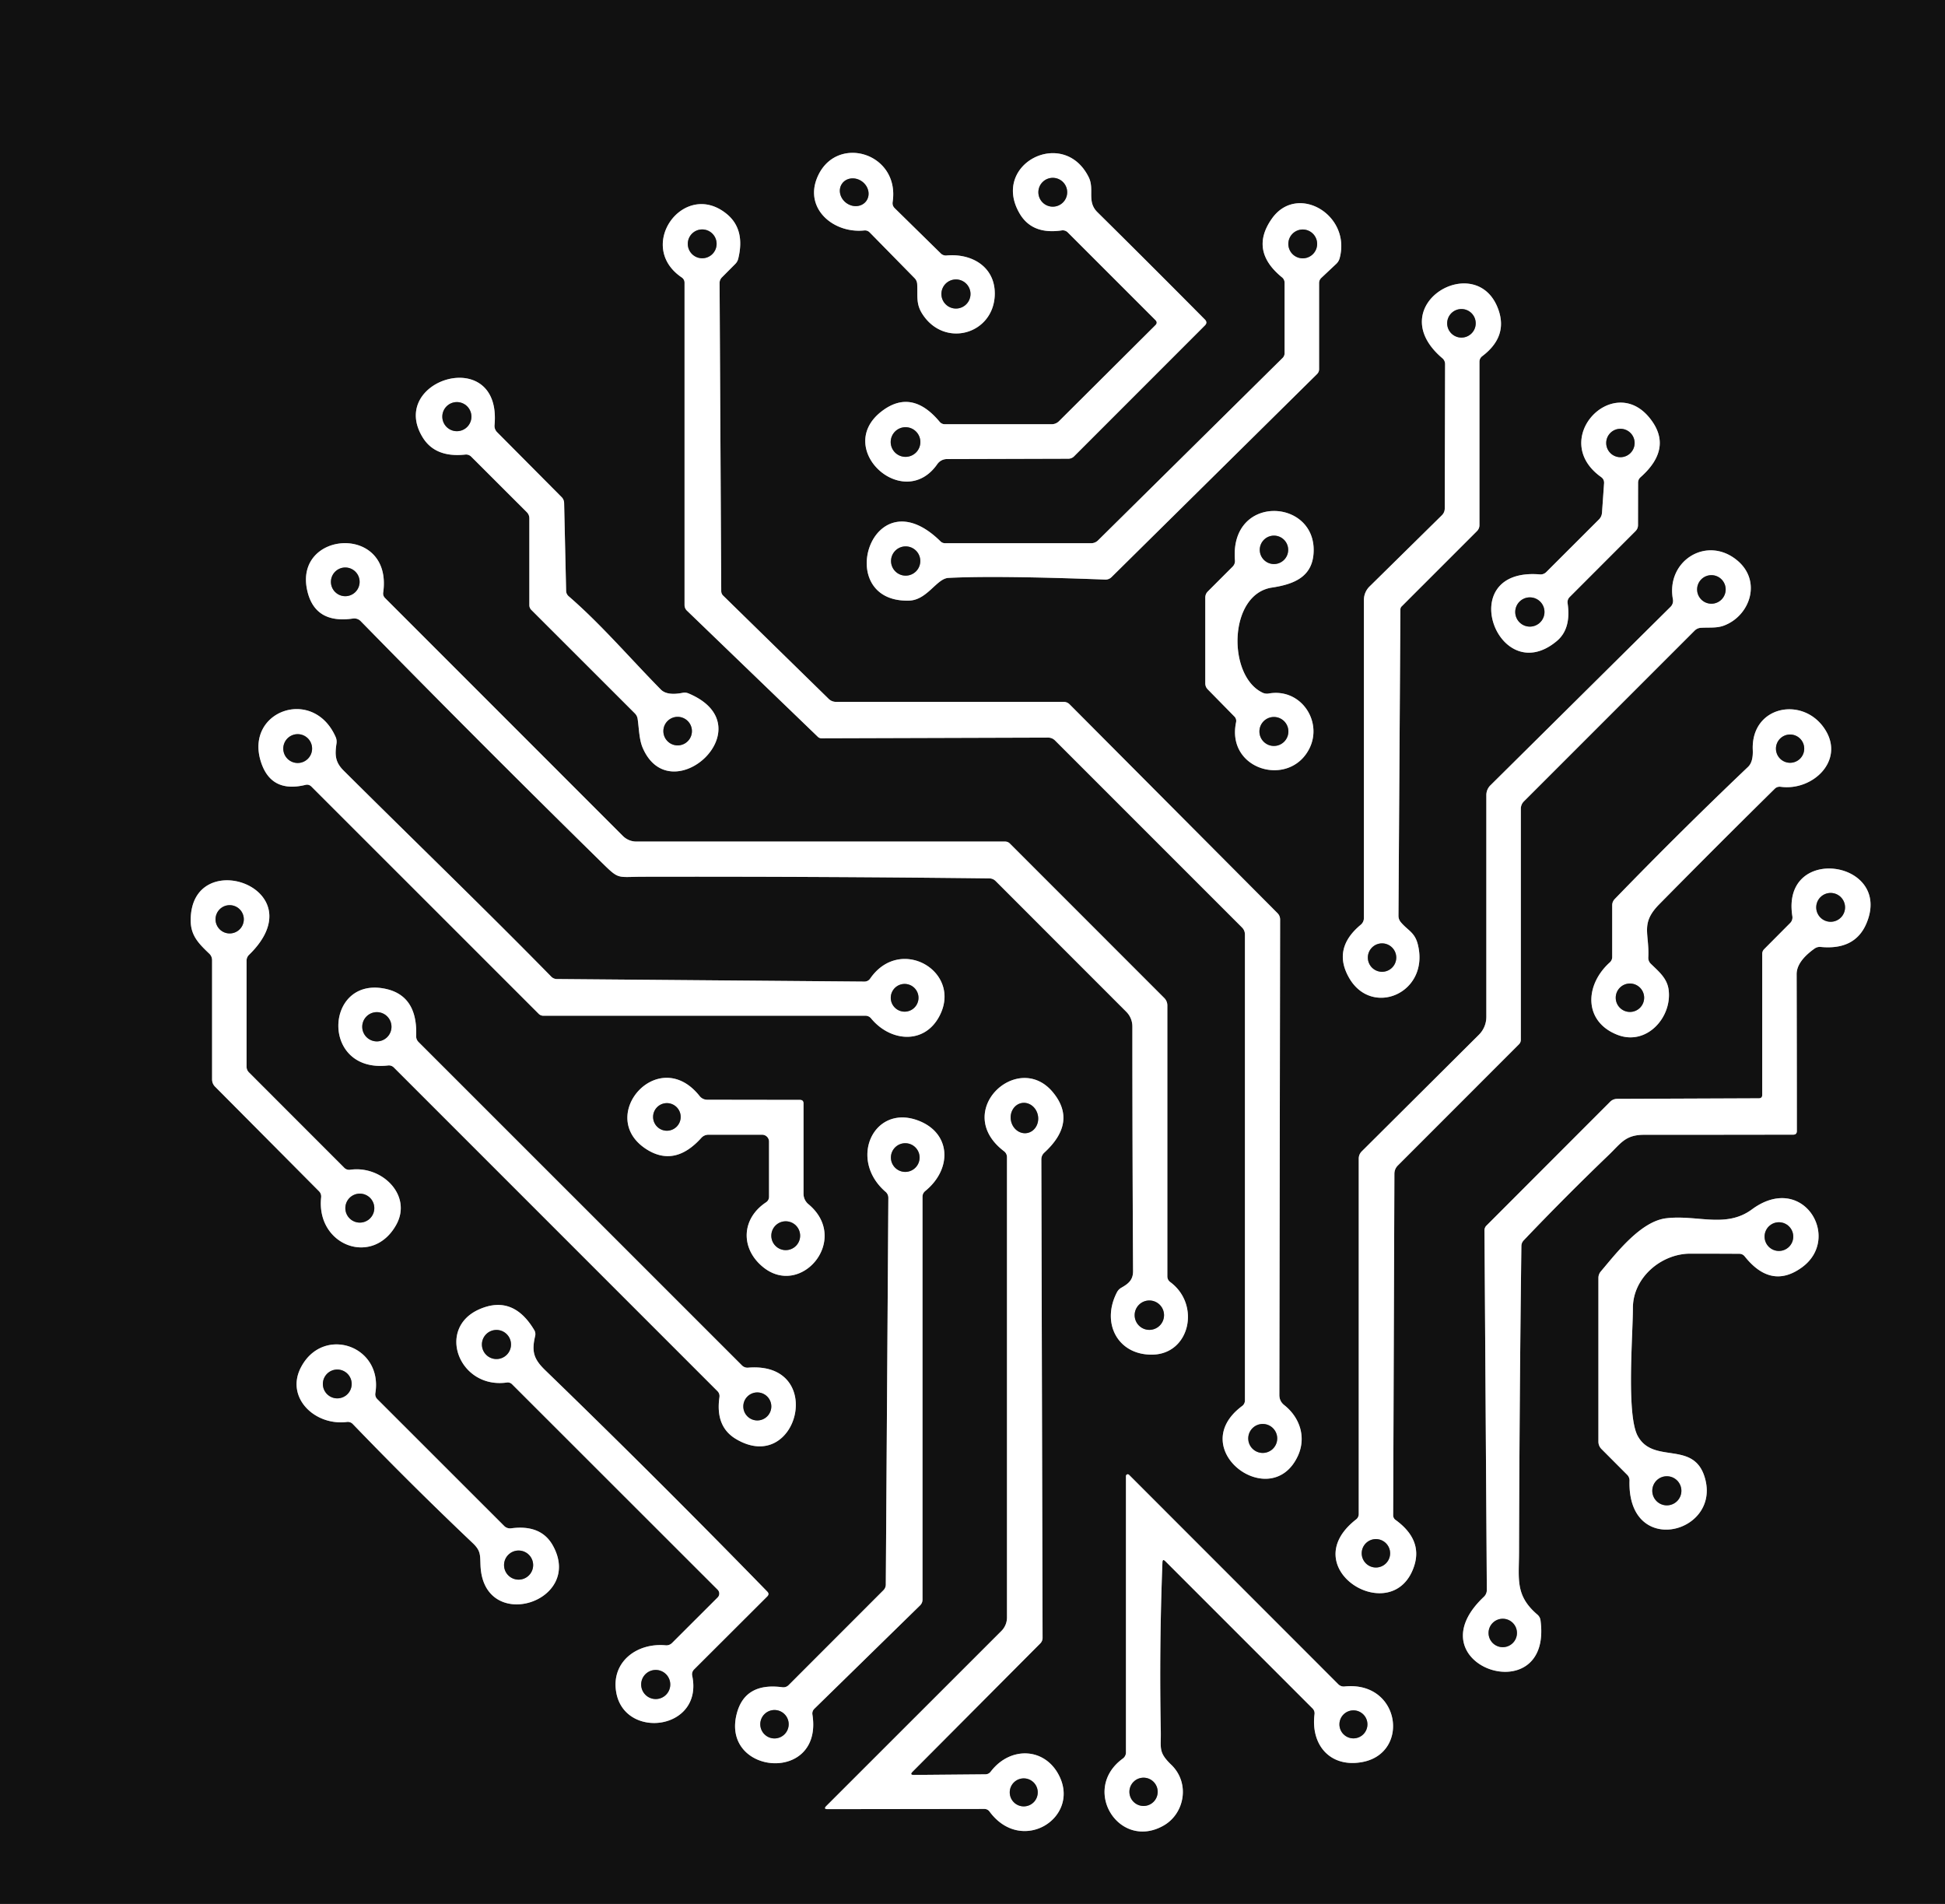 <?xml version="1.0" encoding="UTF-8" standalone="no"?>
<!DOCTYPE svg PUBLIC "-//W3C//DTD SVG 1.1//EN" "http://www.w3.org/Graphics/SVG/1.1/DTD/svg11.dtd">
<svg xmlns="http://www.w3.org/2000/svg" version="1.1" viewBox="0.00 0.00 282.00 276.00">
<rect x="0.00" y="0.00" width="282.00" height="276.00" fill="#333333" stroke="none"/>
<g stroke-width="2.00" fill="none" stroke-linecap="butt">
<path stroke="#888888" vector-effect="non-scaling-stroke" d="
  M 132.98 41.18
  C 133.07 42.93 132.78 44.03 133.72 45.50
  C 136.92 50.52 144.11 48.47 144.23 42.67
  C 144.30 38.69 140.91 36.70 137.23 37.04
  A 1.06 1.04 -24.9 0 1 136.41 36.75
  L 129.71 30.17
  Q 129.35 29.81 129.42 29.30
  C 130.53 22.06 121.01 19.31 118.43 25.88
  C 116.69 30.32 120.87 33.86 125.29 33.41
  Q 125.77 33.36 126.11 33.71
  L 132.60 40.32
  Q 132.95 40.68 132.98 41.18"
/>
<path stroke="#888888" vector-effect="non-scaling-stroke" d="
  M 135.90 67.28
  A 1.71 1.71 0.0 0 1 137.30 66.55
  L 154.90 66.50
  A 1.16 1.16 0.0 0 0 155.72 66.16
  L 174.69 47.18
  Q 175.12 46.76 174.70 46.33
  Q 166.94 38.50 159.10 30.75
  C 157.53 29.19 158.73 27.45 157.84 25.67
  C 154.20 18.38 143.65 23.78 147.82 30.93
  Q 149.63 34.05 153.95 33.40
  A 1.02 1.01 63.3 0 1 154.81 33.69
  L 167.51 46.39
  Q 167.90 46.77 167.51 47.15
  L 153.54 61.06
  A 1.51 1.47 -66.9 0 1 152.49 61.50
  L 137.00 61.50
  Q 136.53 61.50 136.23 61.14
  Q 132.26 56.38 128.00 59.50
  C 120.68 64.86 130.96 74.38 135.90 67.28"
/>
<path stroke="#888888" vector-effect="non-scaling-stroke" d="
  M 136.35 78.47
  C 126.34 68.62 120.58 87.39 131.80 87.07
  C 134.43 87.00 135.80 83.87 137.50 83.78
  Q 144.36 83.42 160.22 84.02
  Q 160.77 84.04 161.16 83.66
  L 190.95 54.23
  A 0.99 0.96 -22.5 0 0 191.25 53.53
  L 191.25 41.03
  A 1.02 1.01 68.5 0 1 191.57 40.29
  L 193.74 38.25
  Q 194.11 37.90 194.24 37.40
  C 195.91 31.10 188.05 26.53 184.41 31.69
  Q 181.12 36.34 185.88 40.21
  A 1.01 1.00 -70.7 0 1 186.25 40.99
  L 186.25 51.20
  A 0.97 0.95 67.8 0 1 185.97 51.88
  L 159.20 78.34
  A 1.40 1.40 0.0 0 1 158.21 78.75
  L 137.03 78.75
  Q 136.63 78.75 136.35 78.47"
/>
<path stroke="#888888" vector-effect="non-scaling-stroke" d="
  M 186.19 203.69
  Q 185.49 203.13 185.49 202.23
  L 185.60 133.32
  Q 185.60 132.77 185.22 132.38
  L 155.08 102.11
  Q 154.72 101.75 154.21 101.75
  L 121.21 101.75
  A 1.52 1.51 -22.6 0 1 120.15 101.32
  L 104.87 86.37
  Q 104.57 86.09 104.57 85.67
  L 104.33 41.07
  Q 104.32 40.55 104.69 40.19
  L 106.58 38.29
  Q 106.93 37.95 107.04 37.48
  Q 108.08 33.20 105.32 30.98
  C 99.14 26.00 92.10 35.66 98.84 40.22
  A 0.91 0.91 0.0 0 1 99.25 40.98
  L 99.25 87.71
  A 1.14 1.12 -68.3 0 0 99.59 88.52
  L 118.58 106.82
  A 0.76 0.75 66.4 0 0 119.10 107.03
  L 151.95 106.93
  A 1.40 1.39 67.3 0 1 152.97 107.35
  L 180.06 134.44
  Q 180.50 134.87 180.50 135.50
  L 180.50 203.02
  A 1.01 1.00 72.0 0 1 180.09 203.83
  C 171.73 210.06 184.23 219.36 188.14 211.14
  C 189.43 208.43 188.50 205.51 186.19 203.69"
/>
<path stroke="#888888" vector-effect="non-scaling-stroke" d="
  M 205.55 136.85
  C 205.10 135.14 204.12 134.90 203.11 133.70
  Q 202.75 133.28 202.76 132.72
  L 203.04 88.32
  A 0.63 0.62 -22.6 0 1 203.21 87.92
  L 214.16 76.97
  A 1.21 1.18 -23.4 0 0 214.50 76.14
  L 214.50 52.44
  A 1.00 1.00 0.0 0 1 214.90 51.64
  Q 218.57 48.87 217.30 45.04
  C 214.29 36.01 200.09 44.25 209.12 51.93
  A 1.10 1.10 0.0 0 1 209.52 52.78
  L 209.47 73.70
  Q 209.47 74.29 209.04 74.71
  L 198.56 85.03
  A 2.73 2.72 67.7 0 0 197.75 86.97
  L 197.75 133.05
  Q 197.75 133.68 197.27 134.08
  Q 193.12 137.54 195.65 141.84
  C 199.00 147.53 207.37 143.90 205.55 136.85"
/>
<path stroke="#888888" vector-effect="non-scaling-stroke" d="
  M 95.81 99.96
  C 91.46 95.55 87.09 90.44 82.45 86.44
  Q 82.09 86.12 82.08 85.65
  L 81.79 72.91
  Q 81.77 72.41 81.42 72.06
  L 72.07 62.65
  A 1.28 1.27 25.0 0 1 71.70 61.64
  C 72.78 49.90 56.07 55.03 61.31 63.45
  Q 63.14 66.37 67.45 65.90
  A 1.06 1.05 -25.7 0 1 68.32 66.20
  L 76.37 74.24
  Q 76.75 74.62 76.75 75.16
  L 76.75 87.73
  A 0.97 0.95 -67.8 0 0 77.03 88.41
  L 92.05 103.42
  Q 92.38 103.76 92.45 104.22
  C 92.65 105.61 92.67 107.20 93.17 108.38
  C 97.22 117.89 111.13 105.29 99.84 100.53
  Q 99.42 100.35 98.97 100.44
  Q 96.71 100.88 95.81 99.96"
/>
<path stroke="#888888" vector-effect="non-scaling-stroke" d="
  M 239.09 60.49
  C 233.74 54.07 224.58 63.75 232.13 69.15
  Q 232.61 69.49 232.57 70.07
  L 232.27 74.32
  Q 232.23 74.90 231.82 75.31
  L 224.19 82.93
  A 1.16 1.14 24.4 0 1 223.26 83.27
  C 210.61 82.23 217.20 100.08 225.73 92.92
  Q 227.83 91.15 227.28 87.44
  A 1.06 1.06 0.0 0 1 227.58 86.55
  L 237.14 76.98
  A 1.20 1.18 -22.8 0 0 237.49 76.14
  L 237.50 69.96
  Q 237.51 69.50 237.85 69.19
  Q 242.73 64.87 239.09 60.49"
/>
<path stroke="#888888" vector-effect="non-scaling-stroke" d="
  M 189.82 108.56
  C 191.84 104.62 188.63 99.71 183.94 100.54
  A 1.49 1.42 50.8 0 1 183.08 100.43
  C 177.93 98.03 178.08 86.13 184.42 85.18
  C 187.68 84.69 190.24 83.59 190.45 80.19
  C 190.96 72.22 178.25 71.51 179.05 81.23
  Q 179.09 81.76 178.72 82.14
  L 175.13 85.73
  Q 174.75 86.11 174.75 86.65
  L 174.75 99.05
  Q 174.75 99.58 175.12 99.95
  L 178.95 103.85
  Q 179.32 104.22 179.21 104.73
  C 177.78 111.64 186.92 114.22 189.82 108.56"
/>
<path stroke="#888888" vector-effect="non-scaling-stroke" d="
  M 52.29 90.04
  Q 69.54 107.66 87.08 124.88
  C 89.84 127.59 89.34 127.11 93.21 127.10
  Q 118.28 127.05 143.45 127.34
  Q 143.97 127.35 144.34 127.71
  L 163.29 146.67
  A 3.02 2.99 -67.9 0 1 164.18 148.81
  Q 164.18 166.41 164.28 184.26
  C 164.29 185.54 163.62 186.09 162.60 186.67
  Q 162.17 186.91 161.95 187.33
  C 159.60 191.84 162.10 196.47 167.09 196.38
  C 172.53 196.29 174.09 189.12 169.67 185.86
  Q 169.25 185.54 169.25 185.02
  L 169.25 145.75
  A 1.50 1.50 0.0 0 0 168.81 144.69
  L 146.42 122.29
  Q 146.13 122.00 145.72 122.00
  L 92.26 122.00
  A 2.78 2.75 67.1 0 1 90.32 121.20
  L 55.83 86.70
  Q 55.49 86.36 55.56 85.89
  C 56.96 75.88 42.51 76.92 44.56 85.67
  Q 45.68 90.47 51.17 89.67
  A 1.31 1.28 -26.2 0 1 52.29 90.04"
/>
<path stroke="#888888" vector-effect="non-scaling-stroke" d="
  M 251.81 81.19
  C 247.40 77.61 241.53 81.34 242.55 86.88
  A 1.23 1.21 -28.2 0 1 242.21 87.97
  L 216.09 113.85
  A 1.98 1.97 67.8 0 0 215.50 115.26
  L 215.50 147.42
  A 3.65 3.65 0.0 0 1 214.42 150.01
  L 197.44 166.91
  Q 197.00 167.35 197.00 167.98
  L 197.00 219.50
  A 0.97 0.97 0.0 0 1 196.63 220.26
  C 187.44 227.40 202.07 236.25 205.05 226.98
  Q 206.26 223.18 202.32 220.33
  A 0.83 0.80 -72.6 0 1 201.99 219.67
  L 202.17 170.18
  Q 202.17 169.45 202.69 168.94
  L 220.21 151.41
  Q 220.50 151.13 220.50 150.72
  L 220.50 117.25
  A 1.52 1.50 67.9 0 1 220.94 116.18
  L 245.69 91.43
  Q 246.09 91.03 246.65 91.01
  C 247.86 90.94 248.91 91.08 249.95 90.69
  C 253.76 89.26 255.49 84.17 251.81 81.19"
/>
<path stroke="#888888" vector-effect="non-scaling-stroke" d="
  M 79.94 141.60
  C 70.03 131.50 59.83 121.68 49.80 111.69
  C 48.56 110.45 48.55 109.39 48.79 107.77
  A 1.72 1.71 -53.2 0 0 48.66 106.83
  C 45.41 99.49 35.49 103.06 37.82 110.41
  Q 39.27 115.00 44.27 113.79
  Q 44.79 113.66 45.16 114.04
  L 78.09 146.96
  Q 78.38 147.25 78.78 147.25
  L 125.49 147.25
  A 1.03 1.03 0.0 0 1 126.29 147.63
  C 129.07 151.01 133.94 151.46 136.15 147.40
  C 139.68 140.94 130.56 135.48 126.16 141.87
  A 1.00 0.97 16.6 0 1 125.34 142.30
  L 80.72 141.93
  A 1.15 1.12 -21.4 0 1 79.94 141.60"
/>
<path stroke="#888888" vector-effect="non-scaling-stroke" d="
  M 234.54 150.03
  C 238.74 151.64 242.45 147.48 241.93 143.49
  C 241.71 141.80 240.49 140.84 239.33 139.70
  A 1.17 1.16 -67.0 0 1 238.98 138.82
  C 239.16 135.26 237.79 133.91 240.58 131.08
  Q 248.88 122.66 257.31 114.35
  Q 257.67 114.00 258.17 114.06
  C 262.79 114.69 267.43 110.32 264.67 105.85
  C 261.58 100.83 253.85 102.24 254.13 108.73
  Q 254.20 110.46 253.44 111.18
  Q 243.59 120.55 234.12 130.33
  A 1.31 1.27 -23.5 0 0 233.75 131.23
  L 233.75 138.74
  A 1.05 1.04 69.4 0 1 233.40 139.52
  C 229.72 142.83 229.60 148.13 234.54 150.03"
/>
<path stroke="#888888" vector-effect="non-scaling-stroke" d="
  M 255.01 159.22
  L 234.47 159.30
  Q 233.86 159.31 233.44 159.73
  L 215.51 177.68
  A 0.97 0.95 67.8 0 0 215.23 178.36
  L 215.57 230.48
  A 1.36 1.34 -22.5 0 1 215.15 231.48
  C 204.57 241.44 225.10 248.30 223.36 234.94
  Q 223.30 234.41 222.89 234.06
  C 219.67 231.30 220.23 228.94 220.24 225.07
  Q 220.30 202.90 220.58 180.67
  Q 220.58 180.16 220.93 179.80
  Q 226.93 173.50 233.22 167.46
  C 235.02 165.74 235.64 164.51 238.38 164.51
  Q 249.14 164.51 259.99 164.49
  Q 260.52 164.49 260.52 163.97
  Q 260.52 152.61 260.49 141.24
  Q 260.48 139.38 263.08 137.52
  Q 263.49 137.23 263.99 137.28
  Q 268.98 137.76 270.62 133.84
  C 274.45 124.70 258.20 122.31 259.87 132.83
  A 1.14 1.13 -27.6 0 1 259.56 133.80
  L 255.78 137.60
  A 0.97 0.95 67.8 0 0 255.50 138.28
  L 255.50 158.73
  Q 255.50 159.22 255.01 159.22"
/>
<path stroke="#888888" vector-effect="non-scaling-stroke" d="
  M 36.09 138.44
  C 46.09 128.73 27.57 122.40 27.65 133.47
  C 27.66 135.66 28.84 136.81 30.34 138.25
  Q 30.75 138.64 30.75 139.22
  L 30.75 156.47
  Q 30.75 157.09 31.18 157.53
  L 46.24 172.68
  Q 46.62 173.06 46.56 173.60
  C 45.82 180.58 54.10 183.71 57.48 177.50
  C 59.77 173.28 55.39 168.92 50.77 169.58
  A 1.01 0.99 -26.7 0 1 49.93 169.31
  L 36.10 155.47
  A 1.16 1.15 -68.0 0 1 35.75 154.64
  L 35.75 139.25
  A 1.17 1.13 -23.2 0 1 36.09 138.44"
/>
<path stroke="#888888" vector-effect="non-scaling-stroke" d="
  M 106.72 208.62
  C 115.70 213.95 119.85 197.33 108.46 198.27
  A 1.14 1.13 65.2 0 1 107.57 197.94
  L 60.69 151.07
  Q 60.32 150.70 60.34 150.18
  Q 60.56 144.19 55.64 143.30
  C 47.05 141.73 46.47 155.59 56.26 154.46
  A 1.02 1.01 -25.5 0 1 57.11 154.76
  L 104.01 201.66
  Q 104.38 202.03 104.31 202.55
  Q 103.69 206.83 106.72 208.62"
/>
<path stroke="#888888" vector-effect="non-scaling-stroke" d="
  M 102.54 159.43
  A 1.41 1.40 -19.1 0 1 101.44 158.90
  C 95.47 151.36 86.36 161.83 93.69 166.58
  Q 97.82 169.25 101.68 164.96
  A 1.38 1.37 20.7 0 1 102.71 164.50
  L 110.50 164.50
  A 1.00 1.00 0.0 0 1 111.50 165.50
  L 111.50 173.50
  A 0.95 0.94 73.4 0 1 111.08 174.29
  C 107.50 176.65 107.34 180.92 110.54 183.61
  C 116.09 188.29 123.37 179.69 117.21 174.57
  A 1.97 1.96 19.9 0 1 116.50 173.06
  L 116.50 159.97
  Q 116.50 159.45 115.98 159.45
  L 102.54 159.43"
/>
<path stroke="#888888" vector-effect="non-scaling-stroke" d="
  M 142.86 257.22
  L 132.51 257.31
  Q 131.84 257.32 132.31 256.84
  L 150.84 238.23
  A 1.14 1.10 -23.6 0 0 151.16 237.45
  L 150.98 168.10
  Q 150.98 167.49 151.42 167.09
  Q 156.23 162.67 152.66 158.35
  C 147.58 152.20 137.98 161.13 145.58 166.90
  A 1.09 1.06 -71.8 0 1 146.00 167.76
  L 146.00 234.49
  A 2.78 2.75 -22.9 0 1 145.20 236.43
  L 119.81 261.81
  Q 119.35 262.27 120.00 262.27
  L 142.73 262.24
  A 0.91 0.90 -18.0 0 1 143.46 262.61
  C 148.09 268.90 156.54 263.61 153.62 257.54
  C 151.60 253.33 146.51 253.08 143.65 256.82
  Q 143.35 257.22 142.86 257.22"
/>
<path stroke="#888888" vector-effect="non-scaling-stroke" d="
  M 132.89 162.36
  C 126.62 160.21 122.98 168.10 128.40 172.78
  A 1.15 1.13 -70.0 0 1 128.80 173.65
  L 128.43 229.72
  Q 128.42 230.20 128.08 230.54
  L 114.32 244.31
  A 1.08 1.05 25.7 0 1 113.45 244.60
  Q 107.96 243.86 106.80 248.51
  C 104.60 257.32 119.37 258.61 117.79 248.56
  A 0.96 0.94 -27.6 0 1 118.06 247.73
  L 133.39 232.74
  Q 133.75 232.39 133.75 231.89
  L 133.75 173.51
  Q 133.75 172.99 134.15 172.66
  C 138.17 169.39 137.88 164.07 132.89 162.36"
/>
<path stroke="#888888" vector-effect="non-scaling-stroke" d="
  M 254.00 175.33
  C 250.24 178.10 246.09 176.08 241.59 176.61
  C 237.89 177.05 234.38 181.62 232.09 184.33
  A 1.45 1.42 65.5 0 0 231.75 185.26
  L 231.75 209.00
  A 1.50 1.50 0.0 0 0 232.19 210.06
  L 235.92 213.80
  A 1.16 1.15 23.4 0 1 236.26 214.64
  C 235.93 225.71 249.24 222.41 247.26 214.52
  C 245.78 208.61 239.79 212.41 237.46 208.19
  C 235.78 205.16 236.75 193.57 236.75 189.61
  C 236.75 185.25 240.81 181.75 245.07 181.74
  Q 248.60 181.74 252.16 181.76
  Q 252.66 181.76 252.97 182.15
  Q 256.83 186.99 261.30 183.70
  C 267.08 179.43 261.37 169.88 254.00 175.33"
/>
<path stroke="#888888" vector-effect="non-scaling-stroke" d="
  M 79.08 198.67
  C 77.39 197.04 77.05 195.95 77.59 193.68
  A 1.16 1.14 -54.2 0 0 77.46 192.82
  Q 74.39 187.67 69.51 189.80
  C 63.18 192.57 66.58 201.41 73.50 200.42
  A 0.88 0.87 63.3 0 1 74.24 200.67
  L 104.05 230.46
  A 0.79 0.78 45.0 0 1 104.06 231.57
  L 97.43 238.19
  A 1.16 1.14 24.9 0 1 96.51 238.52
  C 92.35 238.13 88.63 240.91 89.33 245.24
  C 90.45 252.27 102.03 250.87 100.36 242.92
  A 0.99 0.98 -28.7 0 1 100.63 242.02
  L 111.25 231.42
  Q 111.58 231.08 111.25 230.74
  Q 95.39 214.46 79.08 198.67"
/>
<path stroke="#888888" vector-effect="non-scaling-stroke" d="
  M 68.53 223.69
  C 69.75 224.84 69.60 225.47 69.67 226.98
  C 70.12 236.86 84.72 232.27 80.16 224.06
  Q 78.45 220.98 74.11 221.56
  A 1.20 1.20 0.0 0 1 73.10 221.22
  L 54.69 202.82
  A 1.00 0.98 27.8 0 1 54.42 201.97
  C 55.55 195.02 46.76 192.09 43.60 198.29
  C 41.40 202.61 45.63 206.73 50.31 206.14
  A 1.00 0.98 -24.7 0 1 51.15 206.44
  Q 59.66 215.28 68.53 223.69"
/>
<path stroke="#888888" vector-effect="non-scaling-stroke" d="
  M 168.95 226.32
  L 190.31 247.68
  A 0.99 0.98 -64.1 0 1 190.59 248.50
  C 190.01 253.07 192.97 256.33 197.58 255.43
  C 204.48 254.08 203.01 243.64 194.92 244.49
  A 1.11 1.08 64.2 0 1 194.04 244.17
  L 163.70 213.81
  A 0.26 0.26 0.0 0 0 163.25 213.99
  L 163.25 254.05
  A 1.10 1.09 -18.1 0 1 162.79 254.94
  C 156.66 259.41 162.26 268.30 168.69 264.66
  C 171.76 262.93 172.58 258.49 169.81 255.83
  C 167.90 253.99 168.35 253.42 168.30 251.00
  Q 168.06 238.74 168.54 226.48
  Q 168.56 225.94 168.95 226.32"
/>
<path stroke="#888888" vector-effect="non-scaling-stroke" d="
  M 125.597 29.14
  A 2.16 1.93 36.0 0 0 124.984 26.309
  A 2.16 1.93 36.0 0 0 122.103 26.6
  A 2.16 1.93 36.0 0 0 122.716 29.431
  A 2.16 1.93 36.0 0 0 125.597 29.14"
/>
<path stroke="#888888" vector-effect="non-scaling-stroke" d="
  M 140.71 42.62
  A 2.11 2.11 0.0 0 0 138.60 40.51
  A 2.11 2.11 0.0 0 0 136.49 42.62
  A 2.11 2.11 0.0 0 0 138.60 44.73
  A 2.11 2.11 0.0 0 0 140.71 42.62"
/>
<path stroke="#888888" vector-effect="non-scaling-stroke" d="
  M 154.73 27.87
  A 2.09 2.09 0.0 0 0 152.64 25.78
  A 2.09 2.09 0.0 0 0 150.55 27.87
  A 2.09 2.09 0.0 0 0 152.64 29.96
  A 2.09 2.09 0.0 0 0 154.73 27.87"
/>
<path stroke="#888888" vector-effect="non-scaling-stroke" d="
  M 133.44 64.08
  A 2.15 2.15 0.0 0 0 131.29 61.93
  A 2.15 2.15 0.0 0 0 129.14 64.08
  A 2.15 2.15 0.0 0 0 131.29 66.23
  A 2.15 2.15 0.0 0 0 133.44 64.08"
/>
<path stroke="#888888" vector-effect="non-scaling-stroke" d="
  M 190.97 35.36
  A 2.09 2.09 0.0 0 0 188.88 33.27
  A 2.09 2.09 0.0 0 0 186.79 35.36
  A 2.09 2.09 0.0 0 0 188.88 37.45
  A 2.09 2.09 0.0 0 0 190.97 35.36"
/>
<path stroke="#888888" vector-effect="non-scaling-stroke" d="
  M 133.43 81.33
  A 2.12 2.12 0.0 0 0 131.31 79.21
  A 2.12 2.12 0.0 0 0 129.19 81.33
  A 2.12 2.12 0.0 0 0 131.31 83.45
  A 2.12 2.12 0.0 0 0 133.43 81.33"
/>
<path stroke="#888888" vector-effect="non-scaling-stroke" d="
  M 103.90 35.35
  A 2.09 2.09 0.0 0 0 101.81 33.26
  A 2.09 2.09 0.0 0 0 99.72 35.35
  A 2.09 2.09 0.0 0 0 101.81 37.44
  A 2.09 2.09 0.0 0 0 103.90 35.35"
/>
<path stroke="#888888" vector-effect="non-scaling-stroke" d="
  M 185.18 208.53
  A 2.10 2.10 0.0 0 0 183.08 206.43
  A 2.10 2.10 0.0 0 0 180.98 208.53
  A 2.10 2.10 0.0 0 0 183.08 210.63
  A 2.10 2.10 0.0 0 0 185.18 208.53"
/>
<path stroke="#888888" vector-effect="non-scaling-stroke" d="
  M 213.96 46.87
  A 2.07 2.07 0.0 0 0 211.89 44.80
  A 2.07 2.07 0.0 0 0 209.82 46.87
  A 2.07 2.07 0.0 0 0 211.89 48.94
  A 2.07 2.07 0.0 0 0 213.96 46.87"
/>
<path stroke="#888888" vector-effect="non-scaling-stroke" d="
  M 202.44 138.82
  A 2.06 2.06 0.0 0 0 200.38 136.76
  A 2.06 2.06 0.0 0 0 198.32 138.82
  A 2.06 2.06 0.0 0 0 200.38 140.88
  A 2.06 2.06 0.0 0 0 202.44 138.82"
/>
<path stroke="#888888" vector-effect="non-scaling-stroke" d="
  M 68.35 60.40
  A 2.11 2.11 0.0 0 0 66.24 58.29
  A 2.11 2.11 0.0 0 0 64.13 60.40
  A 2.11 2.11 0.0 0 0 66.24 62.51
  A 2.11 2.11 0.0 0 0 68.35 60.40"
/>
<path stroke="#888888" vector-effect="non-scaling-stroke" d="
  M 100.32 105.99
  A 2.07 2.07 0.0 0 0 98.25 103.92
  A 2.07 2.07 0.0 0 0 96.18 105.99
  A 2.07 2.07 0.0 0 0 98.25 108.06
  A 2.07 2.07 0.0 0 0 100.32 105.99"
/>
<path stroke="#888888" vector-effect="non-scaling-stroke" d="
  M 237.00 64.22
  A 2.06 2.06 0.0 0 0 234.94 62.16
  A 2.06 2.06 0.0 0 0 232.88 64.22
  A 2.06 2.06 0.0 0 0 234.94 66.28
  A 2.06 2.06 0.0 0 0 237.00 64.22"
/>
<path stroke="#888888" vector-effect="non-scaling-stroke" d="
  M 223.93 88.72
  A 2.12 2.12 0.0 0 0 221.81 86.60
  A 2.12 2.12 0.0 0 0 219.69 88.72
  A 2.12 2.12 0.0 0 0 221.81 90.84
  A 2.12 2.12 0.0 0 0 223.93 88.72"
/>
<path stroke="#888888" vector-effect="non-scaling-stroke" d="
  M 186.77 79.71
  A 2.06 2.06 0.0 0 0 184.71 77.65
  A 2.06 2.06 0.0 0 0 182.65 79.71
  A 2.06 2.06 0.0 0 0 184.71 81.77
  A 2.06 2.06 0.0 0 0 186.77 79.71"
/>
<path stroke="#888888" vector-effect="non-scaling-stroke" d="
  M 186.80 106.04
  A 2.10 2.10 0.0 0 0 184.70 103.94
  A 2.10 2.10 0.0 0 0 182.60 106.04
  A 2.10 2.10 0.0 0 0 184.70 108.14
  A 2.10 2.10 0.0 0 0 186.80 106.04"
/>
<path stroke="#888888" vector-effect="non-scaling-stroke" d="
  M 52.14 84.35
  A 2.08 2.08 0.0 0 0 50.06 82.27
  A 2.08 2.08 0.0 0 0 47.98 84.35
  A 2.08 2.08 0.0 0 0 50.06 86.43
  A 2.08 2.08 0.0 0 0 52.14 84.35"
/>
<path stroke="#888888" vector-effect="non-scaling-stroke" d="
  M 168.77 190.66
  A 2.13 2.13 0.0 0 0 166.64 188.53
  A 2.13 2.13 0.0 0 0 164.51 190.66
  A 2.13 2.13 0.0 0 0 166.64 192.79
  A 2.13 2.13 0.0 0 0 168.77 190.66"
/>
<path stroke="#888888" vector-effect="non-scaling-stroke" d="
  M 250.20 85.45
  A 2.07 2.07 0.0 0 0 248.13 83.38
  A 2.07 2.07 0.0 0 0 246.06 85.45
  A 2.07 2.07 0.0 0 0 248.13 87.52
  A 2.07 2.07 0.0 0 0 250.20 85.45"
/>
<path stroke="#888888" vector-effect="non-scaling-stroke" d="
  M 201.55 225.18
  A 2.06 2.06 0.0 0 0 199.49 223.12
  A 2.06 2.06 0.0 0 0 197.43 225.18
  A 2.06 2.06 0.0 0 0 199.49 227.24
  A 2.06 2.06 0.0 0 0 201.55 225.18"
/>
<path stroke="#888888" vector-effect="non-scaling-stroke" d="
  M 45.25 108.52
  A 2.09 2.09 0.0 0 0 43.16 106.43
  A 2.09 2.09 0.0 0 0 41.07 108.52
  A 2.09 2.09 0.0 0 0 43.16 110.61
  A 2.09 2.09 0.0 0 0 45.25 108.52"
/>
<path stroke="#888888" vector-effect="non-scaling-stroke" d="
  M 133.17 144.65
  A 2.01 2.01 0.0 0 0 131.16 142.64
  A 2.01 2.01 0.0 0 0 129.15 144.65
  A 2.01 2.01 0.0 0 0 131.16 146.66
  A 2.01 2.01 0.0 0 0 133.17 144.65"
/>
<path stroke="#888888" vector-effect="non-scaling-stroke" d="
  M 261.59 108.53
  A 2.05 2.05 0.0 0 0 259.54 106.48
  A 2.05 2.05 0.0 0 0 257.49 108.53
  A 2.05 2.05 0.0 0 0 259.54 110.58
  A 2.05 2.05 0.0 0 0 261.59 108.53"
/>
<path stroke="#888888" vector-effect="non-scaling-stroke" d="
  M 238.38 144.64
  A 2.06 2.06 0.0 0 0 236.32 142.58
  A 2.06 2.06 0.0 0 0 234.26 144.64
  A 2.06 2.06 0.0 0 0 236.32 146.70
  A 2.06 2.06 0.0 0 0 238.38 144.64"
/>
<path stroke="#888888" vector-effect="non-scaling-stroke" d="
  M 267.51 131.54
  A 2.09 2.09 0.0 0 0 265.42 129.45
  A 2.09 2.09 0.0 0 0 263.33 131.54
  A 2.09 2.09 0.0 0 0 265.42 133.63
  A 2.09 2.09 0.0 0 0 267.51 131.54"
/>
<path stroke="#888888" vector-effect="non-scaling-stroke" d="
  M 219.94 236.73
  A 2.06 2.06 0.0 0 0 217.88 234.67
  A 2.06 2.06 0.0 0 0 215.82 236.73
  A 2.06 2.06 0.0 0 0 217.88 238.79
  A 2.06 2.06 0.0 0 0 219.94 236.73"
/>
<path stroke="#888888" vector-effect="non-scaling-stroke" d="
  M 35.35 133.27
  A 2.05 2.05 0.0 0 0 33.30 131.22
  A 2.05 2.05 0.0 0 0 31.25 133.27
  A 2.05 2.05 0.0 0 0 33.30 135.32
  A 2.05 2.05 0.0 0 0 35.35 133.27"
/>
<path stroke="#888888" vector-effect="non-scaling-stroke" d="
  M 54.27 175.14
  A 2.10 2.10 0.0 0 0 52.17 173.04
  A 2.10 2.10 0.0 0 0 50.07 175.14
  A 2.10 2.10 0.0 0 0 52.17 177.24
  A 2.10 2.10 0.0 0 0 54.27 175.14"
/>
<path stroke="#888888" vector-effect="non-scaling-stroke" d="
  M 56.76 148.85
  A 2.12 2.12 0.0 0 0 54.64 146.73
  A 2.12 2.12 0.0 0 0 52.52 148.85
  A 2.12 2.12 0.0 0 0 54.64 150.97
  A 2.12 2.12 0.0 0 0 56.76 148.85"
/>
<path stroke="#888888" vector-effect="non-scaling-stroke" d="
  M 111.83 203.89
  A 2.03 2.03 0.0 0 0 109.80 201.86
  A 2.03 2.03 0.0 0 0 107.77 203.89
  A 2.03 2.03 0.0 0 0 109.80 205.92
  A 2.03 2.03 0.0 0 0 111.83 203.89"
/>
<path stroke="#888888" vector-effect="non-scaling-stroke" d="
  M 98.69 161.92
  A 2.00 2.00 0.0 0 0 96.69 159.92
  A 2.00 2.00 0.0 0 0 94.69 161.92
  A 2.00 2.00 0.0 0 0 96.69 163.92
  A 2.00 2.00 0.0 0 0 98.69 161.92"
/>
<path stroke="#888888" vector-effect="non-scaling-stroke" d="
  M 116.01 179.14
  A 2.09 2.09 0.0 0 0 113.92 177.05
  A 2.09 2.09 0.0 0 0 111.83 179.14
  A 2.09 2.09 0.0 0 0 113.92 181.23
  A 2.09 2.09 0.0 0 0 116.01 179.14"
/>
<path stroke="#888888" vector-effect="non-scaling-stroke" d="
  M 148.933 164.253
  A 2.21 1.99 79.5 0 0 150.487 161.717
  A 2.21 1.99 79.5 0 0 148.127 159.907
  A 2.21 1.99 79.5 0 0 146.573 162.443
  A 2.21 1.99 79.5 0 0 148.933 164.253"
/>
<path stroke="#888888" vector-effect="non-scaling-stroke" d="
  M 150.46 259.84
  A 2.03 2.03 0.0 0 0 148.43 257.81
  A 2.03 2.03 0.0 0 0 146.40 259.84
  A 2.03 2.03 0.0 0 0 148.43 261.87
  A 2.03 2.03 0.0 0 0 150.46 259.84"
/>
<path stroke="#888888" vector-effect="non-scaling-stroke" d="
  M 133.33 167.81
  A 2.08 2.08 0.0 0 0 131.25 165.73
  A 2.08 2.08 0.0 0 0 129.17 167.81
  A 2.08 2.08 0.0 0 0 131.25 169.89
  A 2.08 2.08 0.0 0 0 133.33 167.81"
/>
<path stroke="#888888" vector-effect="non-scaling-stroke" d="
  M 114.35 249.96
  A 2.06 2.06 0.0 0 0 112.29 247.90
  A 2.06 2.06 0.0 0 0 110.23 249.96
  A 2.06 2.06 0.0 0 0 112.29 252.02
  A 2.06 2.06 0.0 0 0 114.35 249.96"
/>
<path stroke="#888888" vector-effect="non-scaling-stroke" d="
  M 260.00 179.27
  A 2.08 2.08 0.0 0 0 257.92 177.19
  A 2.08 2.08 0.0 0 0 255.84 179.27
  A 2.08 2.08 0.0 0 0 257.92 181.35
  A 2.08 2.08 0.0 0 0 260.00 179.27"
/>
<path stroke="#888888" vector-effect="non-scaling-stroke" d="
  M 243.78 216.12
  A 2.11 2.11 0.0 0 0 241.67 214.01
  A 2.11 2.11 0.0 0 0 239.56 216.12
  A 2.11 2.11 0.0 0 0 241.67 218.23
  A 2.11 2.11 0.0 0 0 243.78 216.12"
/>
<path stroke="#888888" vector-effect="non-scaling-stroke" d="
  M 74.09 194.91
  A 2.11 2.11 0.0 0 0 71.98 192.80
  A 2.11 2.11 0.0 0 0 69.87 194.91
  A 2.11 2.11 0.0 0 0 71.98 197.02
  A 2.11 2.11 0.0 0 0 74.09 194.91"
/>
<path stroke="#888888" vector-effect="non-scaling-stroke" d="
  M 97.18 244.20
  A 2.11 2.11 0.0 0 0 95.07 242.09
  A 2.11 2.11 0.0 0 0 92.96 244.20
  A 2.11 2.11 0.0 0 0 95.07 246.31
  A 2.11 2.11 0.0 0 0 97.18 244.20"
/>
<path stroke="#888888" vector-effect="non-scaling-stroke" d="
  M 50.99 200.63
  A 2.09 2.09 0.0 0 0 48.90 198.54
  A 2.09 2.09 0.0 0 0 46.81 200.63
  A 2.09 2.09 0.0 0 0 48.90 202.72
  A 2.09 2.09 0.0 0 0 50.99 200.63"
/>
<path stroke="#888888" vector-effect="non-scaling-stroke" d="
  M 77.30 226.89
  A 2.11 2.11 0.0 0 0 75.19 224.78
  A 2.11 2.11 0.0 0 0 73.08 226.89
  A 2.11 2.11 0.0 0 0 75.19 229.00
  A 2.11 2.11 0.0 0 0 77.30 226.89"
/>
<path stroke="#888888" vector-effect="non-scaling-stroke" d="
  M 198.26 249.98
  A 2.03 2.03 0.0 0 0 196.23 247.95
  A 2.03 2.03 0.0 0 0 194.20 249.98
  A 2.03 2.03 0.0 0 0 196.23 252.01
  A 2.03 2.03 0.0 0 0 198.26 249.98"
/>
<path stroke="#888888" vector-effect="non-scaling-stroke" d="
  M 167.85 259.76
  A 2.05 2.05 0.0 0 0 165.80 257.71
  A 2.05 2.05 0.0 0 0 163.75 259.76
  A 2.05 2.05 0.0 0 0 165.80 261.81
  A 2.05 2.05 0.0 0 0 167.85 259.76"
/>
</g>
<path fill="#111111" d="
  M 0.00 0.00
  L 282.00 0.00
  L 282.00 276.00
  L 0.00 276.00
  L 0.00 0.00
  Z
  M 132.98 41.18
  C 133.07 42.93 132.78 44.03 133.72 45.50
  C 136.92 50.52 144.11 48.47 144.23 42.67
  C 144.30 38.69 140.91 36.70 137.23 37.04
  A 1.06 1.04 -24.9 0 1 136.41 36.75
  L 129.71 30.17
  Q 129.35 29.81 129.42 29.30
  C 130.53 22.06 121.01 19.31 118.43 25.88
  C 116.69 30.32 120.87 33.86 125.29 33.41
  Q 125.77 33.36 126.11 33.71
  L 132.60 40.32
  Q 132.95 40.68 132.98 41.18
  Z
  M 135.90 67.28
  A 1.71 1.71 0.0 0 1 137.30 66.55
  L 154.90 66.50
  A 1.16 1.16 0.0 0 0 155.72 66.16
  L 174.69 47.18
  Q 175.12 46.76 174.70 46.33
  Q 166.94 38.50 159.10 30.75
  C 157.53 29.19 158.73 27.45 157.84 25.67
  C 154.20 18.38 143.65 23.78 147.82 30.93
  Q 149.63 34.05 153.95 33.40
  A 1.02 1.01 63.3 0 1 154.81 33.69
  L 167.51 46.39
  Q 167.90 46.77 167.51 47.15
  L 153.54 61.06
  A 1.51 1.47 -66.9 0 1 152.49 61.50
  L 137.00 61.50
  Q 136.53 61.50 136.23 61.14
  Q 132.26 56.38 128.00 59.50
  C 120.68 64.86 130.96 74.38 135.90 67.28
  Z
  M 136.35 78.47
  C 126.34 68.62 120.58 87.39 131.80 87.07
  C 134.43 87.00 135.80 83.87 137.50 83.78
  Q 144.36 83.42 160.22 84.02
  Q 160.77 84.04 161.16 83.66
  L 190.95 54.23
  A 0.99 0.96 -22.5 0 0 191.25 53.53
  L 191.25 41.03
  A 1.02 1.01 68.5 0 1 191.57 40.29
  L 193.74 38.25
  Q 194.11 37.90 194.24 37.40
  C 195.91 31.10 188.05 26.53 184.41 31.69
  Q 181.12 36.34 185.88 40.21
  A 1.01 1.00 -70.7 0 1 186.25 40.99
  L 186.25 51.20
  A 0.97 0.95 67.8 0 1 185.97 51.88
  L 159.20 78.34
  A 1.40 1.40 0.0 0 1 158.21 78.75
  L 137.03 78.75
  Q 136.63 78.75 136.35 78.47
  Z
  M 186.19 203.69
  Q 185.49 203.13 185.49 202.23
  L 185.60 133.32
  Q 185.60 132.77 185.22 132.38
  L 155.08 102.11
  Q 154.72 101.75 154.21 101.75
  L 121.21 101.75
  A 1.52 1.51 -22.6 0 1 120.15 101.32
  L 104.87 86.37
  Q 104.57 86.09 104.57 85.67
  L 104.33 41.07
  Q 104.32 40.55 104.69 40.19
  L 106.58 38.29
  Q 106.93 37.95 107.04 37.48
  Q 108.08 33.20 105.32 30.98
  C 99.14 26.00 92.10 35.66 98.84 40.22
  A 0.91 0.91 0.0 0 1 99.25 40.98
  L 99.25 87.71
  A 1.14 1.12 -68.3 0 0 99.59 88.52
  L 118.58 106.82
  A 0.76 0.75 66.4 0 0 119.10 107.03
  L 151.95 106.93
  A 1.40 1.39 67.3 0 1 152.97 107.35
  L 180.06 134.44
  Q 180.50 134.87 180.50 135.50
  L 180.50 203.02
  A 1.01 1.00 72.0 0 1 180.09 203.83
  C 171.73 210.06 184.23 219.36 188.14 211.14
  C 189.43 208.43 188.50 205.51 186.19 203.69
  Z
  M 205.55 136.85
  C 205.10 135.14 204.12 134.90 203.11 133.70
  Q 202.75 133.28 202.76 132.72
  L 203.04 88.32
  A 0.63 0.62 -22.6 0 1 203.21 87.92
  L 214.16 76.97
  A 1.21 1.18 -23.4 0 0 214.50 76.14
  L 214.50 52.44
  A 1.00 1.00 0.0 0 1 214.90 51.64
  Q 218.57 48.87 217.30 45.04
  C 214.29 36.01 200.09 44.25 209.12 51.93
  A 1.10 1.10 0.0 0 1 209.52 52.78
  L 209.47 73.70
  Q 209.47 74.29 209.04 74.71
  L 198.56 85.03
  A 2.73 2.72 67.7 0 0 197.75 86.97
  L 197.75 133.05
  Q 197.75 133.68 197.27 134.08
  Q 193.12 137.54 195.65 141.84
  C 199.00 147.53 207.37 143.90 205.55 136.85
  Z
  M 95.81 99.96
  C 91.46 95.55 87.09 90.44 82.45 86.44
  Q 82.09 86.12 82.08 85.65
  L 81.79 72.91
  Q 81.77 72.41 81.42 72.06
  L 72.07 62.65
  A 1.28 1.27 25.0 0 1 71.70 61.64
  C 72.78 49.90 56.07 55.03 61.31 63.45
  Q 63.14 66.37 67.45 65.90
  A 1.06 1.05 -25.7 0 1 68.32 66.20
  L 76.37 74.24
  Q 76.75 74.62 76.75 75.16
  L 76.75 87.73
  A 0.97 0.95 -67.8 0 0 77.03 88.41
  L 92.05 103.42
  Q 92.38 103.76 92.45 104.22
  C 92.65 105.61 92.67 107.20 93.17 108.38
  C 97.22 117.89 111.13 105.29 99.84 100.53
  Q 99.42 100.35 98.97 100.44
  Q 96.71 100.88 95.81 99.96
  Z
  M 239.09 60.49
  C 233.74 54.07 224.58 63.75 232.13 69.15
  Q 232.61 69.49 232.57 70.07
  L 232.27 74.32
  Q 232.23 74.90 231.82 75.31
  L 224.19 82.93
  A 1.16 1.14 24.4 0 1 223.26 83.27
  C 210.61 82.23 217.20 100.08 225.73 92.92
  Q 227.83 91.15 227.28 87.44
  A 1.06 1.06 0.0 0 1 227.58 86.55
  L 237.14 76.98
  A 1.20 1.18 -22.8 0 0 237.49 76.14
  L 237.50 69.96
  Q 237.51 69.50 237.85 69.19
  Q 242.73 64.87 239.09 60.49
  Z
  M 189.82 108.56
  C 191.84 104.62 188.63 99.71 183.94 100.54
  A 1.49 1.42 50.8 0 1 183.08 100.43
  C 177.93 98.03 178.08 86.13 184.42 85.18
  C 187.68 84.69 190.24 83.59 190.45 80.19
  C 190.96 72.22 178.25 71.51 179.05 81.23
  Q 179.09 81.76 178.72 82.14
  L 175.13 85.73
  Q 174.75 86.11 174.75 86.65
  L 174.75 99.05
  Q 174.75 99.58 175.12 99.95
  L 178.95 103.85
  Q 179.32 104.22 179.21 104.73
  C 177.78 111.64 186.92 114.22 189.82 108.56
  Z
  M 52.29 90.04
  Q 69.54 107.66 87.08 124.88
  C 89.84 127.59 89.34 127.11 93.21 127.10
  Q 118.28 127.05 143.45 127.34
  Q 143.97 127.35 144.34 127.71
  L 163.29 146.67
  A 3.02 2.99 -67.9 0 1 164.18 148.81
  Q 164.18 166.41 164.28 184.26
  C 164.29 185.54 163.62 186.09 162.60 186.67
  Q 162.17 186.91 161.95 187.33
  C 159.60 191.84 162.10 196.47 167.09 196.38
  C 172.53 196.29 174.09 189.12 169.67 185.86
  Q 169.25 185.54 169.25 185.02
  L 169.25 145.75
  A 1.50 1.50 0.0 0 0 168.81 144.69
  L 146.42 122.29
  Q 146.13 122.00 145.72 122.00
  L 92.26 122.00
  A 2.78 2.75 67.1 0 1 90.32 121.20
  L 55.83 86.70
  Q 55.49 86.36 55.56 85.89
  C 56.96 75.88 42.51 76.92 44.56 85.67
  Q 45.68 90.47 51.17 89.67
  A 1.31 1.28 -26.2 0 1 52.29 90.04
  Z
  M 251.81 81.19
  C 247.40 77.61 241.53 81.34 242.55 86.88
  A 1.23 1.21 -28.2 0 1 242.21 87.97
  L 216.09 113.85
  A 1.98 1.97 67.8 0 0 215.50 115.26
  L 215.50 147.42
  A 3.65 3.65 0.0 0 1 214.42 150.01
  L 197.44 166.91
  Q 197.00 167.35 197.00 167.98
  L 197.00 219.50
  A 0.97 0.97 0.0 0 1 196.63 220.26
  C 187.44 227.40 202.07 236.25 205.05 226.98
  Q 206.26 223.18 202.32 220.33
  A 0.83 0.80 -72.6 0 1 201.99 219.67
  L 202.17 170.18
  Q 202.17 169.45 202.69 168.94
  L 220.21 151.41
  Q 220.50 151.13 220.50 150.72
  L 220.50 117.25
  A 1.52 1.50 67.9 0 1 220.94 116.18
  L 245.69 91.43
  Q 246.09 91.03 246.65 91.01
  C 247.86 90.94 248.91 91.08 249.95 90.69
  C 253.76 89.26 255.49 84.17 251.81 81.19
  Z
  M 79.94 141.60
  C 70.03 131.50 59.83 121.68 49.80 111.69
  C 48.56 110.45 48.55 109.39 48.79 107.77
  A 1.72 1.71 -53.2 0 0 48.66 106.83
  C 45.41 99.49 35.49 103.06 37.82 110.41
  Q 39.27 115.00 44.27 113.79
  Q 44.79 113.66 45.16 114.04
  L 78.09 146.96
  Q 78.38 147.25 78.78 147.25
  L 125.49 147.25
  A 1.03 1.03 0.0 0 1 126.29 147.63
  C 129.07 151.01 133.94 151.46 136.15 147.40
  C 139.68 140.94 130.56 135.48 126.16 141.87
  A 1.00 0.97 16.6 0 1 125.34 142.30
  L 80.72 141.93
  A 1.15 1.12 -21.4 0 1 79.94 141.60
  Z
  M 234.54 150.03
  C 238.74 151.64 242.45 147.48 241.93 143.49
  C 241.71 141.80 240.49 140.84 239.33 139.70
  A 1.17 1.16 -67.0 0 1 238.98 138.82
  C 239.16 135.26 237.79 133.91 240.58 131.08
  Q 248.88 122.66 257.31 114.35
  Q 257.67 114.00 258.17 114.06
  C 262.79 114.69 267.43 110.32 264.67 105.85
  C 261.58 100.83 253.85 102.24 254.13 108.73
  Q 254.20 110.46 253.44 111.18
  Q 243.59 120.55 234.12 130.33
  A 1.31 1.27 -23.5 0 0 233.75 131.23
  L 233.75 138.74
  A 1.05 1.04 69.4 0 1 233.40 139.52
  C 229.72 142.83 229.60 148.13 234.54 150.03
  Z
  M 255.01 159.22
  L 234.47 159.30
  Q 233.86 159.31 233.44 159.73
  L 215.51 177.68
  A 0.97 0.95 67.8 0 0 215.23 178.36
  L 215.57 230.48
  A 1.36 1.34 -22.5 0 1 215.15 231.48
  C 204.57 241.44 225.10 248.30 223.36 234.94
  Q 223.30 234.41 222.89 234.06
  C 219.67 231.30 220.23 228.94 220.24 225.07
  Q 220.30 202.90 220.58 180.67
  Q 220.58 180.16 220.93 179.80
  Q 226.93 173.50 233.22 167.46
  C 235.02 165.74 235.64 164.51 238.38 164.51
  Q 249.14 164.51 259.99 164.49
  Q 260.52 164.49 260.52 163.97
  Q 260.52 152.61 260.49 141.24
  Q 260.48 139.38 263.08 137.52
  Q 263.49 137.23 263.99 137.28
  Q 268.98 137.76 270.62 133.84
  C 274.45 124.70 258.20 122.31 259.87 132.83
  A 1.14 1.13 -27.6 0 1 259.56 133.80
  L 255.78 137.60
  A 0.97 0.95 67.8 0 0 255.50 138.28
  L 255.50 158.73
  Q 255.50 159.22 255.01 159.22
  Z
  M 36.09 138.44
  C 46.09 128.73 27.57 122.40 27.65 133.47
  C 27.66 135.66 28.84 136.81 30.34 138.25
  Q 30.75 138.64 30.75 139.22
  L 30.75 156.47
  Q 30.75 157.09 31.18 157.53
  L 46.24 172.68
  Q 46.62 173.06 46.56 173.60
  C 45.82 180.58 54.10 183.71 57.48 177.50
  C 59.77 173.28 55.39 168.92 50.77 169.58
  A 1.01 0.99 -26.7 0 1 49.93 169.31
  L 36.10 155.47
  A 1.16 1.15 -68.0 0 1 35.75 154.64
  L 35.75 139.25
  A 1.17 1.13 -23.2 0 1 36.09 138.44
  Z
  M 106.72 208.62
  C 115.70 213.95 119.85 197.33 108.46 198.27
  A 1.14 1.13 65.2 0 1 107.57 197.94
  L 60.69 151.07
  Q 60.32 150.70 60.34 150.18
  Q 60.56 144.19 55.64 143.30
  C 47.05 141.73 46.47 155.59 56.26 154.46
  A 1.02 1.01 -25.5 0 1 57.11 154.76
  L 104.01 201.66
  Q 104.38 202.03 104.31 202.55
  Q 103.69 206.83 106.72 208.62
  Z
  M 102.54 159.43
  A 1.41 1.40 -19.1 0 1 101.44 158.90
  C 95.47 151.36 86.36 161.83 93.69 166.58
  Q 97.82 169.25 101.68 164.96
  A 1.38 1.37 20.7 0 1 102.71 164.50
  L 110.50 164.50
  A 1.00 1.00 0.0 0 1 111.50 165.50
  L 111.50 173.50
  A 0.95 0.94 73.4 0 1 111.08 174.29
  C 107.50 176.65 107.34 180.92 110.54 183.61
  C 116.09 188.29 123.37 179.69 117.21 174.57
  A 1.97 1.96 19.9 0 1 116.50 173.06
  L 116.50 159.97
  Q 116.50 159.45 115.98 159.45
  L 102.54 159.43
  Z
  M 142.86 257.22
  L 132.51 257.31
  Q 131.84 257.32 132.31 256.84
  L 150.84 238.23
  A 1.14 1.10 -23.6 0 0 151.16 237.45
  L 150.98 168.10
  Q 150.98 167.49 151.42 167.09
  Q 156.23 162.67 152.66 158.35
  C 147.58 152.20 137.98 161.13 145.58 166.90
  A 1.09 1.06 -71.8 0 1 146.00 167.76
  L 146.00 234.49
  A 2.78 2.75 -22.9 0 1 145.20 236.43
  L 119.81 261.81
  Q 119.35 262.27 120.00 262.27
  L 142.73 262.24
  A 0.91 0.90 -18.0 0 1 143.46 262.61
  C 148.09 268.90 156.54 263.61 153.62 257.54
  C 151.60 253.33 146.51 253.08 143.65 256.82
  Q 143.35 257.22 142.86 257.22
  Z
  M 132.89 162.36
  C 126.62 160.21 122.98 168.10 128.40 172.78
  A 1.15 1.13 -70.0 0 1 128.80 173.65
  L 128.43 229.72
  Q 128.42 230.20 128.08 230.54
  L 114.32 244.31
  A 1.08 1.05 25.7 0 1 113.45 244.60
  Q 107.96 243.86 106.80 248.51
  C 104.60 257.32 119.37 258.61 117.79 248.56
  A 0.96 0.94 -27.6 0 1 118.06 247.73
  L 133.39 232.74
  Q 133.75 232.39 133.75 231.89
  L 133.75 173.51
  Q 133.75 172.99 134.15 172.66
  C 138.17 169.39 137.88 164.07 132.89 162.36
  Z
  M 254.00 175.33
  C 250.24 178.10 246.09 176.08 241.59 176.61
  C 237.89 177.05 234.38 181.62 232.09 184.33
  A 1.45 1.42 65.5 0 0 231.75 185.26
  L 231.75 209.00
  A 1.50 1.50 0.0 0 0 232.19 210.06
  L 235.92 213.80
  A 1.16 1.15 23.4 0 1 236.26 214.64
  C 235.93 225.71 249.24 222.41 247.26 214.52
  C 245.78 208.61 239.79 212.41 237.46 208.19
  C 235.78 205.16 236.75 193.57 236.75 189.61
  C 236.75 185.25 240.81 181.75 245.07 181.74
  Q 248.60 181.74 252.16 181.76
  Q 252.66 181.76 252.97 182.15
  Q 256.83 186.99 261.30 183.70
  C 267.08 179.43 261.37 169.88 254.00 175.33
  Z
  M 79.08 198.67
  C 77.39 197.04 77.05 195.95 77.59 193.68
  A 1.16 1.14 -54.2 0 0 77.46 192.82
  Q 74.39 187.67 69.51 189.80
  C 63.18 192.57 66.58 201.41 73.50 200.42
  A 0.88 0.87 63.3 0 1 74.24 200.67
  L 104.05 230.46
  A 0.79 0.78 45.0 0 1 104.06 231.57
  L 97.43 238.19
  A 1.16 1.14 24.9 0 1 96.51 238.52
  C 92.35 238.13 88.63 240.91 89.33 245.24
  C 90.45 252.27 102.03 250.87 100.36 242.92
  A 0.99 0.98 -28.7 0 1 100.63 242.02
  L 111.25 231.42
  Q 111.58 231.08 111.25 230.74
  Q 95.39 214.46 79.08 198.67
  Z
  M 68.53 223.69
  C 69.75 224.84 69.60 225.47 69.67 226.98
  C 70.12 236.86 84.72 232.27 80.16 224.06
  Q 78.45 220.98 74.11 221.56
  A 1.20 1.20 0.0 0 1 73.10 221.22
  L 54.69 202.82
  A 1.00 0.98 27.8 0 1 54.42 201.97
  C 55.55 195.02 46.76 192.09 43.60 198.29
  C 41.40 202.61 45.63 206.73 50.31 206.14
  A 1.00 0.98 -24.7 0 1 51.15 206.44
  Q 59.66 215.28 68.53 223.69
  Z
  M 168.95 226.32
  L 190.31 247.68
  A 0.99 0.98 -64.1 0 1 190.59 248.50
  C 190.01 253.07 192.97 256.33 197.58 255.43
  C 204.48 254.08 203.01 243.64 194.92 244.49
  A 1.11 1.08 64.2 0 1 194.04 244.17
  L 163.70 213.81
  A 0.26 0.26 0.0 0 0 163.25 213.99
  L 163.25 254.05
  A 1.10 1.09 -18.1 0 1 162.79 254.94
  C 156.66 259.41 162.26 268.30 168.69 264.66
  C 171.76 262.93 172.58 258.49 169.81 255.83
  C 167.90 253.99 168.35 253.42 168.30 251.00
  Q 168.06 238.74 168.54 226.48
  Q 168.56 225.94 168.95 226.32
  Z"
/>
<path fill="#ffffff" d="
  M 132.60 40.32
  L 126.11 33.71
  Q 125.77 33.36 125.29 33.41
  C 120.87 33.86 116.69 30.32 118.43 25.88
  C 121.01 19.31 130.53 22.06 129.42 29.30
  Q 129.35 29.81 129.71 30.17
  L 136.41 36.75
  A 1.06 1.04 -24.9 0 0 137.23 37.04
  C 140.91 36.70 144.30 38.69 144.23 42.67
  C 144.11 48.47 136.92 50.52 133.72 45.50
  C 132.78 44.03 133.07 42.93 132.98 41.18
  Q 132.95 40.68 132.60 40.32
  Z
  M 125.597 29.14
  A 2.16 1.93 36.0 0 0 124.984 26.309
  A 2.16 1.93 36.0 0 0 122.103 26.6
  A 2.16 1.93 36.0 0 0 122.716 29.431
  A 2.16 1.93 36.0 0 0 125.597 29.14
  Z
  M 140.71 42.62
  A 2.11 2.11 0.0 0 0 138.60 40.51
  A 2.11 2.11 0.0 0 0 136.49 42.62
  A 2.11 2.11 0.0 0 0 138.60 44.73
  A 2.11 2.11 0.0 0 0 140.71 42.62
  Z"
/>
<path fill="#ffffff" d="
  M 135.90 67.28
  C 130.96 74.38 120.68 64.86 128.00 59.50
  Q 132.26 56.38 136.23 61.14
  Q 136.53 61.50 137.00 61.50
  L 152.49 61.50
  A 1.51 1.47 -66.9 0 0 153.54 61.06
  L 167.51 47.15
  Q 167.90 46.77 167.51 46.39
  L 154.81 33.69
  A 1.02 1.01 63.3 0 0 153.95 33.40
  Q 149.63 34.05 147.82 30.93
  C 143.65 23.78 154.20 18.38 157.84 25.67
  C 158.73 27.45 157.53 29.19 159.10 30.75
  Q 166.94 38.50 174.70 46.33
  Q 175.12 46.76 174.69 47.18
  L 155.72 66.16
  A 1.16 1.16 0.0 0 1 154.90 66.50
  L 137.30 66.55
  A 1.71 1.71 0.0 0 0 135.90 67.28
  Z
  M 154.73 27.87
  A 2.09 2.09 0.0 0 0 152.64 25.78
  A 2.09 2.09 0.0 0 0 150.55 27.87
  A 2.09 2.09 0.0 0 0 152.64 29.96
  A 2.09 2.09 0.0 0 0 154.73 27.87
  Z
  M 133.44 64.08
  A 2.15 2.15 0.0 0 0 131.29 61.93
  A 2.15 2.15 0.0 0 0 129.14 64.08
  A 2.15 2.15 0.0 0 0 131.29 66.23
  A 2.15 2.15 0.0 0 0 133.44 64.08
  Z"
/>
<ellipse fill="#111111" cx="0.00" cy="0.00" transform="translate(123.85,27.87) rotate(36.0)" rx="2.16" ry="1.93"/>
<circle fill="#111111" cx="152.64" cy="27.87" r="2.09"/>
<path fill="#ffffff" d="
  M 137.03 78.75
  L 158.21 78.75
  A 1.40 1.40 0.0 0 0 159.20 78.34
  L 185.97 51.88
  A 0.97 0.95 67.8 0 0 186.25 51.20
  L 186.25 40.99
  A 1.01 1.00 -70.7 0 0 185.88 40.21
  Q 181.12 36.34 184.41 31.69
  C 188.05 26.53 195.91 31.10 194.24 37.40
  Q 194.11 37.90 193.74 38.25
  L 191.57 40.29
  A 1.02 1.01 68.5 0 0 191.25 41.03
  L 191.25 53.53
  A 0.99 0.96 -22.5 0 1 190.95 54.23
  L 161.16 83.66
  Q 160.77 84.04 160.22 84.02
  Q 144.36 83.42 137.50 83.78
  C 135.80 83.87 134.43 87.00 131.80 87.07
  C 120.58 87.39 126.34 68.62 136.35 78.47
  Q 136.63 78.75 137.03 78.75
  Z
  M 190.97 35.36
  A 2.09 2.09 0.0 0 0 188.88 33.27
  A 2.09 2.09 0.0 0 0 186.79 35.36
  A 2.09 2.09 0.0 0 0 188.88 37.45
  A 2.09 2.09 0.0 0 0 190.97 35.36
  Z
  M 133.43 81.33
  A 2.12 2.12 0.0 0 0 131.31 79.21
  A 2.12 2.12 0.0 0 0 129.19 81.33
  A 2.12 2.12 0.0 0 0 131.31 83.45
  A 2.12 2.12 0.0 0 0 133.43 81.33
  Z"
/>
<path fill="#ffffff" d="
  M 186.19 203.69
  C 188.50 205.51 189.43 208.43 188.14 211.14
  C 184.23 219.36 171.73 210.06 180.09 203.83
  A 1.01 1.00 72.0 0 0 180.50 203.02
  L 180.50 135.50
  Q 180.50 134.87 180.06 134.44
  L 152.97 107.35
  A 1.40 1.39 67.3 0 0 151.95 106.93
  L 119.10 107.03
  A 0.76 0.75 66.4 0 1 118.58 106.82
  L 99.59 88.52
  A 1.14 1.12 -68.3 0 1 99.25 87.71
  L 99.25 40.98
  A 0.91 0.91 0.0 0 0 98.84 40.22
  C 92.10 35.66 99.14 26.00 105.32 30.98
  Q 108.08 33.20 107.04 37.48
  Q 106.93 37.95 106.58 38.29
  L 104.69 40.19
  Q 104.32 40.55 104.33 41.07
  L 104.57 85.67
  Q 104.57 86.09 104.87 86.37
  L 120.15 101.32
  A 1.52 1.51 -22.6 0 0 121.21 101.75
  L 154.21 101.75
  Q 154.72 101.75 155.08 102.11
  L 185.22 132.38
  Q 185.60 132.77 185.60 133.32
  L 185.49 202.23
  Q 185.49 203.13 186.19 203.69
  Z
  M 103.90 35.35
  A 2.09 2.09 0.0 0 0 101.81 33.26
  A 2.09 2.09 0.0 0 0 99.72 35.35
  A 2.09 2.09 0.0 0 0 101.81 37.44
  A 2.09 2.09 0.0 0 0 103.90 35.35
  Z
  M 185.18 208.53
  A 2.10 2.10 0.0 0 0 183.08 206.43
  A 2.10 2.10 0.0 0 0 180.98 208.53
  A 2.10 2.10 0.0 0 0 183.08 210.63
  A 2.10 2.10 0.0 0 0 185.18 208.53
  Z"
/>
<circle fill="#111111" cx="101.81" cy="35.35" r="2.09"/>
<circle fill="#111111" cx="188.88" cy="35.36" r="2.09"/>
<circle fill="#111111" cx="138.60" cy="42.62" r="2.11"/>
<path fill="#ffffff" d="
  M 203.11 133.70
  C 204.12 134.90 205.10 135.14 205.55 136.85
  C 207.37 143.90 199.00 147.53 195.65 141.84
  Q 193.12 137.54 197.27 134.08
  Q 197.75 133.68 197.75 133.05
  L 197.75 86.97
  A 2.73 2.72 67.7 0 1 198.56 85.03
  L 209.04 74.71
  Q 209.47 74.29 209.47 73.70
  L 209.52 52.78
  A 1.10 1.10 0.0 0 0 209.12 51.93
  C 200.09 44.25 214.29 36.01 217.30 45.04
  Q 218.57 48.87 214.90 51.64
  A 1.00 1.00 0.0 0 0 214.50 52.44
  L 214.50 76.14
  A 1.21 1.18 -23.4 0 1 214.16 76.97
  L 203.21 87.92
  A 0.63 0.62 -22.6 0 0 203.04 88.32
  L 202.76 132.72
  Q 202.75 133.28 203.11 133.70
  Z
  M 213.96 46.87
  A 2.07 2.07 0.0 0 0 211.89 44.80
  A 2.07 2.07 0.0 0 0 209.82 46.87
  A 2.07 2.07 0.0 0 0 211.89 48.94
  A 2.07 2.07 0.0 0 0 213.96 46.87
  Z
  M 202.44 138.82
  A 2.06 2.06 0.0 0 0 200.38 136.76
  A 2.06 2.06 0.0 0 0 198.32 138.82
  A 2.06 2.06 0.0 0 0 200.38 140.88
  A 2.06 2.06 0.0 0 0 202.44 138.82
  Z"
/>
<circle fill="#111111" cx="211.89" cy="46.87" r="2.07"/>
<path fill="#ffffff" d="
  M 82.45 86.44
  C 87.09 90.44 91.46 95.55 95.81 99.96
  Q 96.71 100.88 98.97 100.44
  Q 99.42 100.35 99.84 100.53
  C 111.13 105.29 97.22 117.89 93.17 108.38
  C 92.67 107.20 92.65 105.61 92.45 104.22
  Q 92.38 103.76 92.05 103.42
  L 77.03 88.41
  A 0.97 0.95 -67.8 0 1 76.75 87.73
  L 76.75 75.16
  Q 76.75 74.62 76.37 74.24
  L 68.32 66.20
  A 1.06 1.05 -25.7 0 0 67.45 65.90
  Q 63.14 66.37 61.31 63.45
  C 56.07 55.03 72.78 49.90 71.70 61.64
  A 1.28 1.27 25.0 0 0 72.07 62.65
  L 81.42 72.06
  Q 81.77 72.41 81.79 72.91
  L 82.08 85.65
  Q 82.09 86.12 82.45 86.44
  Z
  M 68.35 60.40
  A 2.11 2.11 0.0 0 0 66.24 58.29
  A 2.11 2.11 0.0 0 0 64.13 60.40
  A 2.11 2.11 0.0 0 0 66.24 62.51
  A 2.11 2.11 0.0 0 0 68.35 60.40
  Z
  M 100.32 105.99
  A 2.07 2.07 0.0 0 0 98.25 103.92
  A 2.07 2.07 0.0 0 0 96.18 105.99
  A 2.07 2.07 0.0 0 0 98.25 108.06
  A 2.07 2.07 0.0 0 0 100.32 105.99
  Z"
/>
<circle fill="#111111" cx="66.24" cy="60.40" r="2.11"/>
<path fill="#ffffff" d="
  M 239.09 60.49
  Q 242.73 64.87 237.85 69.19
  Q 237.51 69.50 237.50 69.96
  L 237.49 76.14
  A 1.20 1.18 -22.8 0 1 237.14 76.98
  L 227.58 86.55
  A 1.06 1.06 0.0 0 0 227.28 87.44
  Q 227.83 91.15 225.73 92.92
  C 217.20 100.08 210.61 82.23 223.26 83.27
  A 1.16 1.14 24.4 0 0 224.19 82.93
  L 231.82 75.31
  Q 232.23 74.90 232.27 74.32
  L 232.57 70.07
  Q 232.61 69.49 232.13 69.15
  C 224.58 63.75 233.74 54.07 239.09 60.49
  Z
  M 237.00 64.22
  A 2.06 2.06 0.0 0 0 234.94 62.16
  A 2.06 2.06 0.0 0 0 232.88 64.22
  A 2.06 2.06 0.0 0 0 234.94 66.28
  A 2.06 2.06 0.0 0 0 237.00 64.22
  Z
  M 223.93 88.72
  A 2.12 2.12 0.0 0 0 221.81 86.60
  A 2.12 2.12 0.0 0 0 219.69 88.72
  A 2.12 2.12 0.0 0 0 221.81 90.84
  A 2.12 2.12 0.0 0 0 223.93 88.72
  Z"
/>
<circle fill="#111111" cx="131.29" cy="64.08" r="2.15"/>
<circle fill="#111111" cx="234.94" cy="64.22" r="2.06"/>
<path fill="#ffffff" d="
  M 183.94 100.54
  C 188.63 99.71 191.84 104.62 189.82 108.56
  C 186.92 114.22 177.78 111.64 179.21 104.73
  Q 179.32 104.22 178.95 103.85
  L 175.12 99.95
  Q 174.75 99.58 174.75 99.05
  L 174.75 86.65
  Q 174.75 86.11 175.13 85.73
  L 178.72 82.14
  Q 179.09 81.76 179.05 81.23
  C 178.25 71.51 190.96 72.22 190.45 80.19
  C 190.24 83.59 187.68 84.69 184.42 85.18
  C 178.08 86.13 177.93 98.03 183.08 100.43
  A 1.49 1.42 50.8 0 0 183.94 100.54
  Z
  M 186.77 79.71
  A 2.06 2.06 0.0 0 0 184.71 77.65
  A 2.06 2.06 0.0 0 0 182.65 79.71
  A 2.06 2.06 0.0 0 0 184.71 81.77
  A 2.06 2.06 0.0 0 0 186.77 79.71
  Z
  M 186.80 106.04
  A 2.10 2.10 0.0 0 0 184.70 103.94
  A 2.10 2.10 0.0 0 0 182.60 106.04
  A 2.10 2.10 0.0 0 0 184.70 108.14
  A 2.10 2.10 0.0 0 0 186.80 106.04
  Z"
/>
<circle fill="#111111" cx="184.71" cy="79.71" r="2.06"/>
<path fill="#ffffff" d="
  M 52.29 90.04
  A 1.31 1.28 -26.2 0 0 51.17 89.67
  Q 45.68 90.47 44.56 85.67
  C 42.51 76.92 56.96 75.88 55.56 85.89
  Q 55.49 86.36 55.83 86.70
  L 90.32 121.20
  A 2.78 2.75 67.1 0 0 92.26 122.00
  L 145.72 122.00
  Q 146.13 122.00 146.42 122.29
  L 168.81 144.69
  A 1.50 1.50 0.0 0 1 169.25 145.75
  L 169.25 185.02
  Q 169.25 185.54 169.67 185.86
  C 174.09 189.12 172.53 196.29 167.09 196.38
  C 162.10 196.47 159.60 191.84 161.95 187.33
  Q 162.17 186.91 162.60 186.67
  C 163.62 186.09 164.29 185.54 164.28 184.26
  Q 164.18 166.41 164.18 148.81
  A 3.02 2.99 -67.9 0 0 163.29 146.67
  L 144.34 127.71
  Q 143.97 127.35 143.45 127.34
  Q 118.28 127.05 93.21 127.10
  C 89.34 127.11 89.84 127.59 87.08 124.88
  Q 69.54 107.66 52.29 90.04
  Z
  M 52.14 84.35
  A 2.08 2.08 0.0 0 0 50.06 82.27
  A 2.08 2.08 0.0 0 0 47.98 84.35
  A 2.08 2.08 0.0 0 0 50.06 86.43
  A 2.08 2.08 0.0 0 0 52.14 84.35
  Z
  M 168.77 190.66
  A 2.13 2.13 0.0 0 0 166.64 188.53
  A 2.13 2.13 0.0 0 0 164.51 190.66
  A 2.13 2.13 0.0 0 0 166.64 192.79
  A 2.13 2.13 0.0 0 0 168.77 190.66
  Z"
/>
<circle fill="#111111" cx="131.31" cy="81.33" r="2.12"/>
<path fill="#ffffff" d="
  M 251.81 81.19
  C 255.49 84.17 253.76 89.26 249.95 90.69
  C 248.91 91.08 247.86 90.94 246.65 91.01
  Q 246.09 91.03 245.69 91.43
  L 220.94 116.18
  A 1.52 1.50 67.9 0 0 220.50 117.25
  L 220.50 150.72
  Q 220.50 151.13 220.21 151.41
  L 202.69 168.94
  Q 202.17 169.45 202.17 170.18
  L 201.99 219.67
  A 0.83 0.80 -72.6 0 0 202.32 220.33
  Q 206.26 223.18 205.05 226.98
  C 202.07 236.25 187.44 227.40 196.63 220.26
  A 0.97 0.97 0.0 0 0 197.00 219.50
  L 197.00 167.98
  Q 197.00 167.35 197.44 166.91
  L 214.42 150.01
  A 3.65 3.65 0.0 0 0 215.50 147.42
  L 215.50 115.26
  A 1.98 1.97 67.8 0 1 216.09 113.85
  L 242.21 87.97
  A 1.23 1.21 -28.2 0 0 242.55 86.88
  C 241.53 81.34 247.40 77.61 251.81 81.19
  Z
  M 250.20 85.45
  A 2.07 2.07 0.0 0 0 248.13 83.38
  A 2.07 2.07 0.0 0 0 246.06 85.45
  A 2.07 2.07 0.0 0 0 248.13 87.52
  A 2.07 2.07 0.0 0 0 250.20 85.45
  Z
  M 201.55 225.18
  A 2.06 2.06 0.0 0 0 199.49 223.12
  A 2.06 2.06 0.0 0 0 197.43 225.18
  A 2.06 2.06 0.0 0 0 199.49 227.24
  A 2.06 2.06 0.0 0 0 201.55 225.18
  Z"
/>
<circle fill="#111111" cx="50.06" cy="84.35" r="2.08"/>
<circle fill="#111111" cx="248.13" cy="85.45" r="2.07"/>
<circle fill="#111111" cx="221.81" cy="88.72" r="2.12"/>
<path fill="#ffffff" d="
  M 49.80 111.69
  C 59.83 121.68 70.03 131.50 79.94 141.60
  A 1.15 1.12 -21.4 0 0 80.72 141.93
  L 125.34 142.30
  A 1.00 0.97 16.6 0 0 126.16 141.87
  C 130.56 135.48 139.68 140.94 136.15 147.40
  C 133.94 151.46 129.07 151.01 126.29 147.63
  A 1.03 1.03 0.0 0 0 125.49 147.25
  L 78.78 147.25
  Q 78.38 147.25 78.09 146.96
  L 45.16 114.04
  Q 44.79 113.66 44.27 113.79
  Q 39.27 115.00 37.82 110.41
  C 35.49 103.06 45.41 99.49 48.66 106.83
  A 1.72 1.71 -53.2 0 1 48.79 107.77
  C 48.55 109.39 48.56 110.45 49.80 111.69
  Z
  M 45.25 108.52
  A 2.09 2.09 0.0 0 0 43.16 106.43
  A 2.09 2.09 0.0 0 0 41.07 108.52
  A 2.09 2.09 0.0 0 0 43.16 110.61
  A 2.09 2.09 0.0 0 0 45.25 108.52
  Z
  M 133.17 144.65
  A 2.01 2.01 0.0 0 0 131.16 142.64
  A 2.01 2.01 0.0 0 0 129.15 144.65
  A 2.01 2.01 0.0 0 0 131.16 146.66
  A 2.01 2.01 0.0 0 0 133.17 144.65
  Z"
/>
<path fill="#ffffff" d="
  M 234.54 150.03
  C 229.60 148.13 229.72 142.83 233.40 139.52
  A 1.05 1.04 69.4 0 0 233.75 138.74
  L 233.75 131.23
  A 1.31 1.27 -23.5 0 1 234.12 130.33
  Q 243.59 120.55 253.44 111.18
  Q 254.20 110.46 254.13 108.73
  C 253.85 102.24 261.58 100.83 264.67 105.85
  C 267.43 110.32 262.79 114.69 258.17 114.06
  Q 257.67 114.00 257.31 114.35
  Q 248.88 122.66 240.58 131.08
  C 237.79 133.91 239.16 135.26 238.98 138.82
  A 1.17 1.16 -67.0 0 0 239.33 139.70
  C 240.49 140.84 241.71 141.80 241.93 143.49
  C 242.45 147.48 238.74 151.64 234.54 150.03
  Z
  M 261.59 108.53
  A 2.05 2.05 0.0 0 0 259.54 106.48
  A 2.05 2.05 0.0 0 0 257.49 108.53
  A 2.05 2.05 0.0 0 0 259.54 110.58
  A 2.05 2.05 0.0 0 0 261.59 108.53
  Z
  M 238.38 144.64
  A 2.06 2.06 0.0 0 0 236.32 142.58
  A 2.06 2.06 0.0 0 0 234.26 144.64
  A 2.06 2.06 0.0 0 0 236.32 146.70
  A 2.06 2.06 0.0 0 0 238.38 144.64
  Z"
/>
<circle fill="#111111" cx="98.25" cy="105.99" r="2.07"/>
<circle fill="#111111" cx="184.70" cy="106.04" r="2.10"/>
<circle fill="#111111" cx="43.16" cy="108.52" r="2.09"/>
<circle fill="#111111" cx="259.54" cy="108.53" r="2.05"/>
<path fill="#ffffff" d="
  M 255.50 158.73
  L 255.50 138.28
  A 0.97 0.95 67.8 0 1 255.78 137.60
  L 259.56 133.80
  A 1.14 1.13 -27.6 0 0 259.87 132.83
  C 258.20 122.31 274.45 124.70 270.62 133.84
  Q 268.98 137.76 263.99 137.28
  Q 263.49 137.23 263.08 137.52
  Q 260.48 139.38 260.49 141.24
  Q 260.52 152.61 260.52 163.97
  Q 260.52 164.49 259.99 164.49
  Q 249.14 164.51 238.38 164.51
  C 235.64 164.51 235.02 165.74 233.22 167.46
  Q 226.93 173.50 220.93 179.80
  Q 220.58 180.16 220.58 180.67
  Q 220.30 202.90 220.24 225.07
  C 220.23 228.94 219.67 231.30 222.89 234.06
  Q 223.30 234.41 223.36 234.94
  C 225.10 248.30 204.57 241.44 215.15 231.48
  A 1.36 1.34 -22.5 0 0 215.57 230.48
  L 215.23 178.36
  A 0.97 0.95 67.8 0 1 215.51 177.68
  L 233.44 159.73
  Q 233.86 159.31 234.47 159.30
  L 255.01 159.22
  Q 255.50 159.22 255.50 158.73
  Z
  M 267.51 131.54
  A 2.09 2.09 0.0 0 0 265.42 129.45
  A 2.09 2.09 0.0 0 0 263.33 131.54
  A 2.09 2.09 0.0 0 0 265.42 133.63
  A 2.09 2.09 0.0 0 0 267.51 131.54
  Z
  M 219.94 236.73
  A 2.06 2.06 0.0 0 0 217.88 234.67
  A 2.06 2.06 0.0 0 0 215.82 236.73
  A 2.06 2.06 0.0 0 0 217.88 238.79
  A 2.06 2.06 0.0 0 0 219.94 236.73
  Z"
/>
<path fill="#ffffff" d="
  M 27.65 133.47
  C 27.57 122.40 46.09 128.73 36.09 138.44
  A 1.17 1.13 -23.2 0 0 35.75 139.25
  L 35.75 154.64
  A 1.16 1.15 -68.0 0 0 36.10 155.47
  L 49.93 169.31
  A 1.01 0.99 -26.7 0 0 50.77 169.58
  C 55.39 168.92 59.77 173.28 57.48 177.50
  C 54.10 183.71 45.82 180.58 46.56 173.60
  Q 46.62 173.06 46.24 172.68
  L 31.18 157.53
  Q 30.75 157.09 30.75 156.47
  L 30.75 139.22
  Q 30.75 138.64 30.34 138.25
  C 28.84 136.81 27.66 135.66 27.65 133.47
  Z
  M 35.35 133.27
  A 2.05 2.05 0.0 0 0 33.30 131.22
  A 2.05 2.05 0.0 0 0 31.25 133.27
  A 2.05 2.05 0.0 0 0 33.30 135.32
  A 2.05 2.05 0.0 0 0 35.35 133.27
  Z
  M 54.27 175.14
  A 2.10 2.10 0.0 0 0 52.17 173.04
  A 2.10 2.10 0.0 0 0 50.07 175.14
  A 2.10 2.10 0.0 0 0 52.17 177.24
  A 2.10 2.10 0.0 0 0 54.27 175.14
  Z"
/>
<circle fill="#111111" cx="265.42" cy="131.54" r="2.09"/>
<circle fill="#111111" cx="33.30" cy="133.27" r="2.05"/>
<circle fill="#111111" cx="200.38" cy="138.82" r="2.06"/>
<circle fill="#111111" cx="236.32" cy="144.64" r="2.06"/>
<circle fill="#111111" cx="131.16" cy="144.65" r="2.01"/>
<path fill="#ffffff" d="
  M 108.46 198.27
  C 119.85 197.33 115.70 213.95 106.72 208.62
  Q 103.69 206.83 104.31 202.55
  Q 104.38 202.03 104.01 201.66
  L 57.11 154.76
  A 1.02 1.01 -25.5 0 0 56.26 154.46
  C 46.47 155.59 47.05 141.73 55.64 143.30
  Q 60.56 144.19 60.34 150.18
  Q 60.32 150.70 60.69 151.07
  L 107.57 197.94
  A 1.14 1.13 65.2 0 0 108.46 198.27
  Z
  M 56.76 148.85
  A 2.12 2.12 0.0 0 0 54.64 146.73
  A 2.12 2.12 0.0 0 0 52.52 148.85
  A 2.12 2.12 0.0 0 0 54.64 150.97
  A 2.12 2.12 0.0 0 0 56.76 148.85
  Z
  M 111.83 203.89
  A 2.03 2.03 0.0 0 0 109.80 201.86
  A 2.03 2.03 0.0 0 0 107.77 203.89
  A 2.03 2.03 0.0 0 0 109.80 205.92
  A 2.03 2.03 0.0 0 0 111.83 203.89
  Z"
/>
<circle fill="#111111" cx="54.64" cy="148.85" r="2.12"/>
<path fill="#ffffff" d="
  M 102.54 159.43
  L 115.98 159.45
  Q 116.50 159.45 116.50 159.97
  L 116.50 173.06
  A 1.97 1.96 19.9 0 0 117.21 174.57
  C 123.37 179.69 116.09 188.29 110.54 183.61
  C 107.34 180.92 107.50 176.65 111.08 174.29
  A 0.95 0.94 73.4 0 0 111.50 173.50
  L 111.50 165.50
  A 1.00 1.00 0.0 0 0 110.50 164.50
  L 102.71 164.50
  A 1.38 1.37 20.7 0 0 101.68 164.96
  Q 97.82 169.25 93.69 166.58
  C 86.36 161.83 95.47 151.36 101.44 158.90
  A 1.41 1.40 -19.1 0 0 102.54 159.43
  Z
  M 98.69 161.92
  A 2.00 2.00 0.0 0 0 96.69 159.92
  A 2.00 2.00 0.0 0 0 94.69 161.92
  A 2.00 2.00 0.0 0 0 96.69 163.92
  A 2.00 2.00 0.0 0 0 98.69 161.92
  Z
  M 116.01 179.14
  A 2.09 2.09 0.0 0 0 113.92 177.05
  A 2.09 2.09 0.0 0 0 111.83 179.14
  A 2.09 2.09 0.0 0 0 113.92 181.23
  A 2.09 2.09 0.0 0 0 116.01 179.14
  Z"
/>
<path fill="#ffffff" d="
  M 143.65 256.82
  C 146.51 253.08 151.60 253.33 153.62 257.54
  C 156.54 263.61 148.09 268.90 143.46 262.61
  A 0.91 0.90 -18.0 0 0 142.73 262.24
  L 120.00 262.27
  Q 119.35 262.27 119.81 261.81
  L 145.20 236.43
  A 2.78 2.75 -22.9 0 0 146.00 234.49
  L 146.00 167.76
  A 1.09 1.06 -71.8 0 0 145.58 166.90
  C 137.98 161.13 147.58 152.20 152.66 158.35
  Q 156.23 162.67 151.42 167.09
  Q 150.98 167.49 150.98 168.10
  L 151.16 237.45
  A 1.14 1.10 -23.6 0 1 150.84 238.23
  L 132.31 256.84
  Q 131.84 257.32 132.51 257.31
  L 142.86 257.22
  Q 143.35 257.22 143.65 256.82
  Z
  M 148.933 164.253
  A 2.21 1.99 79.5 0 0 150.487 161.717
  A 2.21 1.99 79.5 0 0 148.127 159.907
  A 2.21 1.99 79.5 0 0 146.573 162.443
  A 2.21 1.99 79.5 0 0 148.933 164.253
  Z
  M 150.46 259.84
  A 2.03 2.03 0.0 0 0 148.43 257.81
  A 2.03 2.03 0.0 0 0 146.40 259.84
  A 2.03 2.03 0.0 0 0 148.43 261.87
  A 2.03 2.03 0.0 0 0 150.46 259.84
  Z"
/>
<circle fill="#111111" cx="96.69" cy="161.92" r="2.00"/>
<ellipse fill="#111111" cx="0.00" cy="0.00" transform="translate(148.53,162.08) rotate(79.5)" rx="2.21" ry="1.99"/>
<path fill="#ffffff" d="
  M 132.89 162.36
  C 137.88 164.07 138.17 169.39 134.15 172.66
  Q 133.75 172.99 133.75 173.51
  L 133.75 231.89
  Q 133.75 232.39 133.39 232.74
  L 118.06 247.73
  A 0.96 0.94 -27.6 0 0 117.79 248.56
  C 119.37 258.61 104.60 257.32 106.80 248.51
  Q 107.96 243.86 113.45 244.60
  A 1.08 1.05 25.7 0 0 114.32 244.31
  L 128.08 230.54
  Q 128.42 230.20 128.43 229.72
  L 128.80 173.65
  A 1.15 1.13 -70.0 0 0 128.40 172.78
  C 122.98 168.10 126.62 160.21 132.89 162.36
  Z
  M 133.33 167.81
  A 2.08 2.08 0.0 0 0 131.25 165.73
  A 2.08 2.08 0.0 0 0 129.17 167.81
  A 2.08 2.08 0.0 0 0 131.25 169.89
  A 2.08 2.08 0.0 0 0 133.33 167.81
  Z
  M 114.35 249.96
  A 2.06 2.06 0.0 0 0 112.29 247.90
  A 2.06 2.06 0.0 0 0 110.23 249.96
  A 2.06 2.06 0.0 0 0 112.29 252.02
  A 2.06 2.06 0.0 0 0 114.35 249.96
  Z"
/>
<circle fill="#111111" cx="131.25" cy="167.81" r="2.08"/>
<circle fill="#111111" cx="52.17" cy="175.14" r="2.10"/>
<path fill="#ffffff" d="
  M 241.59 176.61
  C 246.09 176.08 250.24 178.10 254.00 175.33
  C 261.37 169.88 267.08 179.43 261.30 183.70
  Q 256.83 186.99 252.97 182.15
  Q 252.66 181.76 252.16 181.76
  Q 248.60 181.74 245.07 181.74
  C 240.81 181.75 236.75 185.25 236.75 189.61
  C 236.75 193.57 235.78 205.16 237.46 208.19
  C 239.79 212.41 245.78 208.61 247.26 214.52
  C 249.24 222.41 235.93 225.71 236.26 214.64
  A 1.16 1.15 23.4 0 0 235.92 213.80
  L 232.19 210.06
  A 1.50 1.50 0.0 0 1 231.75 209.00
  L 231.75 185.26
  A 1.45 1.42 65.5 0 1 232.09 184.33
  C 234.38 181.62 237.89 177.05 241.59 176.61
  Z
  M 260.00 179.27
  A 2.08 2.08 0.0 0 0 257.92 177.19
  A 2.08 2.08 0.0 0 0 255.84 179.27
  A 2.08 2.08 0.0 0 0 257.92 181.35
  A 2.08 2.08 0.0 0 0 260.00 179.27
  Z
  M 243.78 216.12
  A 2.11 2.11 0.0 0 0 241.67 214.01
  A 2.11 2.11 0.0 0 0 239.56 216.12
  A 2.11 2.11 0.0 0 0 241.67 218.23
  A 2.11 2.11 0.0 0 0 243.78 216.12
  Z"
/>
<circle fill="#111111" cx="113.92" cy="179.14" r="2.09"/>
<circle fill="#111111" cx="257.92" cy="179.27" r="2.08"/>
<circle fill="#111111" cx="166.64" cy="190.66" r="2.13"/>
<path fill="#ffffff" d="
  M 79.08 198.67
  Q 95.39 214.46 111.25 230.74
  Q 111.58 231.08 111.25 231.42
  L 100.63 242.02
  A 0.99 0.98 -28.7 0 0 100.36 242.92
  C 102.03 250.87 90.45 252.27 89.33 245.24
  C 88.63 240.91 92.35 238.13 96.51 238.52
  A 1.16 1.14 24.9 0 0 97.43 238.19
  L 104.06 231.57
  A 0.79 0.78 45.0 0 0 104.05 230.46
  L 74.24 200.67
  A 0.88 0.87 63.3 0 0 73.50 200.42
  C 66.58 201.41 63.18 192.57 69.51 189.80
  Q 74.39 187.67 77.46 192.82
  A 1.16 1.14 -54.2 0 1 77.59 193.68
  C 77.05 195.95 77.39 197.04 79.08 198.67
  Z
  M 74.09 194.91
  A 2.11 2.11 0.0 0 0 71.98 192.80
  A 2.11 2.11 0.0 0 0 69.87 194.91
  A 2.11 2.11 0.0 0 0 71.98 197.02
  A 2.11 2.11 0.0 0 0 74.09 194.91
  Z
  M 97.18 244.20
  A 2.11 2.11 0.0 0 0 95.07 242.09
  A 2.11 2.11 0.0 0 0 92.96 244.20
  A 2.11 2.11 0.0 0 0 95.07 246.31
  A 2.11 2.11 0.0 0 0 97.18 244.20
  Z"
/>
<circle fill="#111111" cx="71.98" cy="194.91" r="2.11"/>
<path fill="#ffffff" d="
  M 68.53 223.69
  Q 59.66 215.28 51.15 206.44
  A 1.00 0.98 -24.7 0 0 50.31 206.14
  C 45.63 206.73 41.40 202.61 43.60 198.29
  C 46.76 192.09 55.55 195.02 54.42 201.97
  A 1.00 0.98 27.8 0 0 54.69 202.82
  L 73.10 221.22
  A 1.20 1.20 0.0 0 0 74.11 221.56
  Q 78.45 220.98 80.16 224.06
  C 84.72 232.27 70.12 236.86 69.67 226.98
  C 69.60 225.47 69.75 224.84 68.53 223.69
  Z
  M 50.99 200.63
  A 2.09 2.09 0.0 0 0 48.90 198.54
  A 2.09 2.09 0.0 0 0 46.81 200.63
  A 2.09 2.09 0.0 0 0 48.90 202.72
  A 2.09 2.09 0.0 0 0 50.99 200.63
  Z
  M 77.30 226.89
  A 2.11 2.11 0.0 0 0 75.19 224.78
  A 2.11 2.11 0.0 0 0 73.08 226.89
  A 2.11 2.11 0.0 0 0 75.19 229.00
  A 2.11 2.11 0.0 0 0 77.30 226.89
  Z"
/>
<circle fill="#111111" cx="48.90" cy="200.63" r="2.09"/>
<circle fill="#111111" cx="109.80" cy="203.89" r="2.03"/>
<circle fill="#111111" cx="183.08" cy="208.53" r="2.10"/>
<path fill="#ffffff" d="
  M 168.54 226.48
  Q 168.06 238.74 168.30 251.00
  C 168.35 253.42 167.90 253.99 169.81 255.83
  C 172.58 258.49 171.76 262.93 168.69 264.66
  C 162.26 268.30 156.66 259.41 162.79 254.94
  A 1.10 1.09 -18.1 0 0 163.25 254.05
  L 163.25 213.99
  A 0.26 0.26 0.0 0 1 163.70 213.81
  L 194.04 244.17
  A 1.11 1.08 64.2 0 0 194.92 244.49
  C 203.01 243.64 204.48 254.08 197.58 255.43
  C 192.97 256.33 190.01 253.07 190.59 248.50
  A 0.99 0.98 -64.1 0 0 190.31 247.68
  L 168.95 226.32
  Q 168.56 225.94 168.54 226.48
  Z
  M 198.26 249.98
  A 2.03 2.03 0.0 0 0 196.23 247.95
  A 2.03 2.03 0.0 0 0 194.20 249.98
  A 2.03 2.03 0.0 0 0 196.23 252.01
  A 2.03 2.03 0.0 0 0 198.26 249.98
  Z
  M 167.85 259.76
  A 2.05 2.05 0.0 0 0 165.80 257.71
  A 2.05 2.05 0.0 0 0 163.75 259.76
  A 2.05 2.05 0.0 0 0 165.80 261.81
  A 2.05 2.05 0.0 0 0 167.85 259.76
  Z"
/>
<circle fill="#111111" cx="241.67" cy="216.12" r="2.11"/>
<circle fill="#111111" cx="199.49" cy="225.18" r="2.06"/>
<circle fill="#111111" cx="75.19" cy="226.89" r="2.11"/>
<circle fill="#111111" cx="217.88" cy="236.73" r="2.06"/>
<circle fill="#111111" cx="95.07" cy="244.20" r="2.11"/>
<circle fill="#111111" cx="112.29" cy="249.96" r="2.06"/>
<circle fill="#111111" cx="196.23" cy="249.98" r="2.03"/>
<circle fill="#111111" cx="165.80" cy="259.76" r="2.05"/>
<circle fill="#111111" cx="148.43" cy="259.84" r="2.03"/>
</svg>
